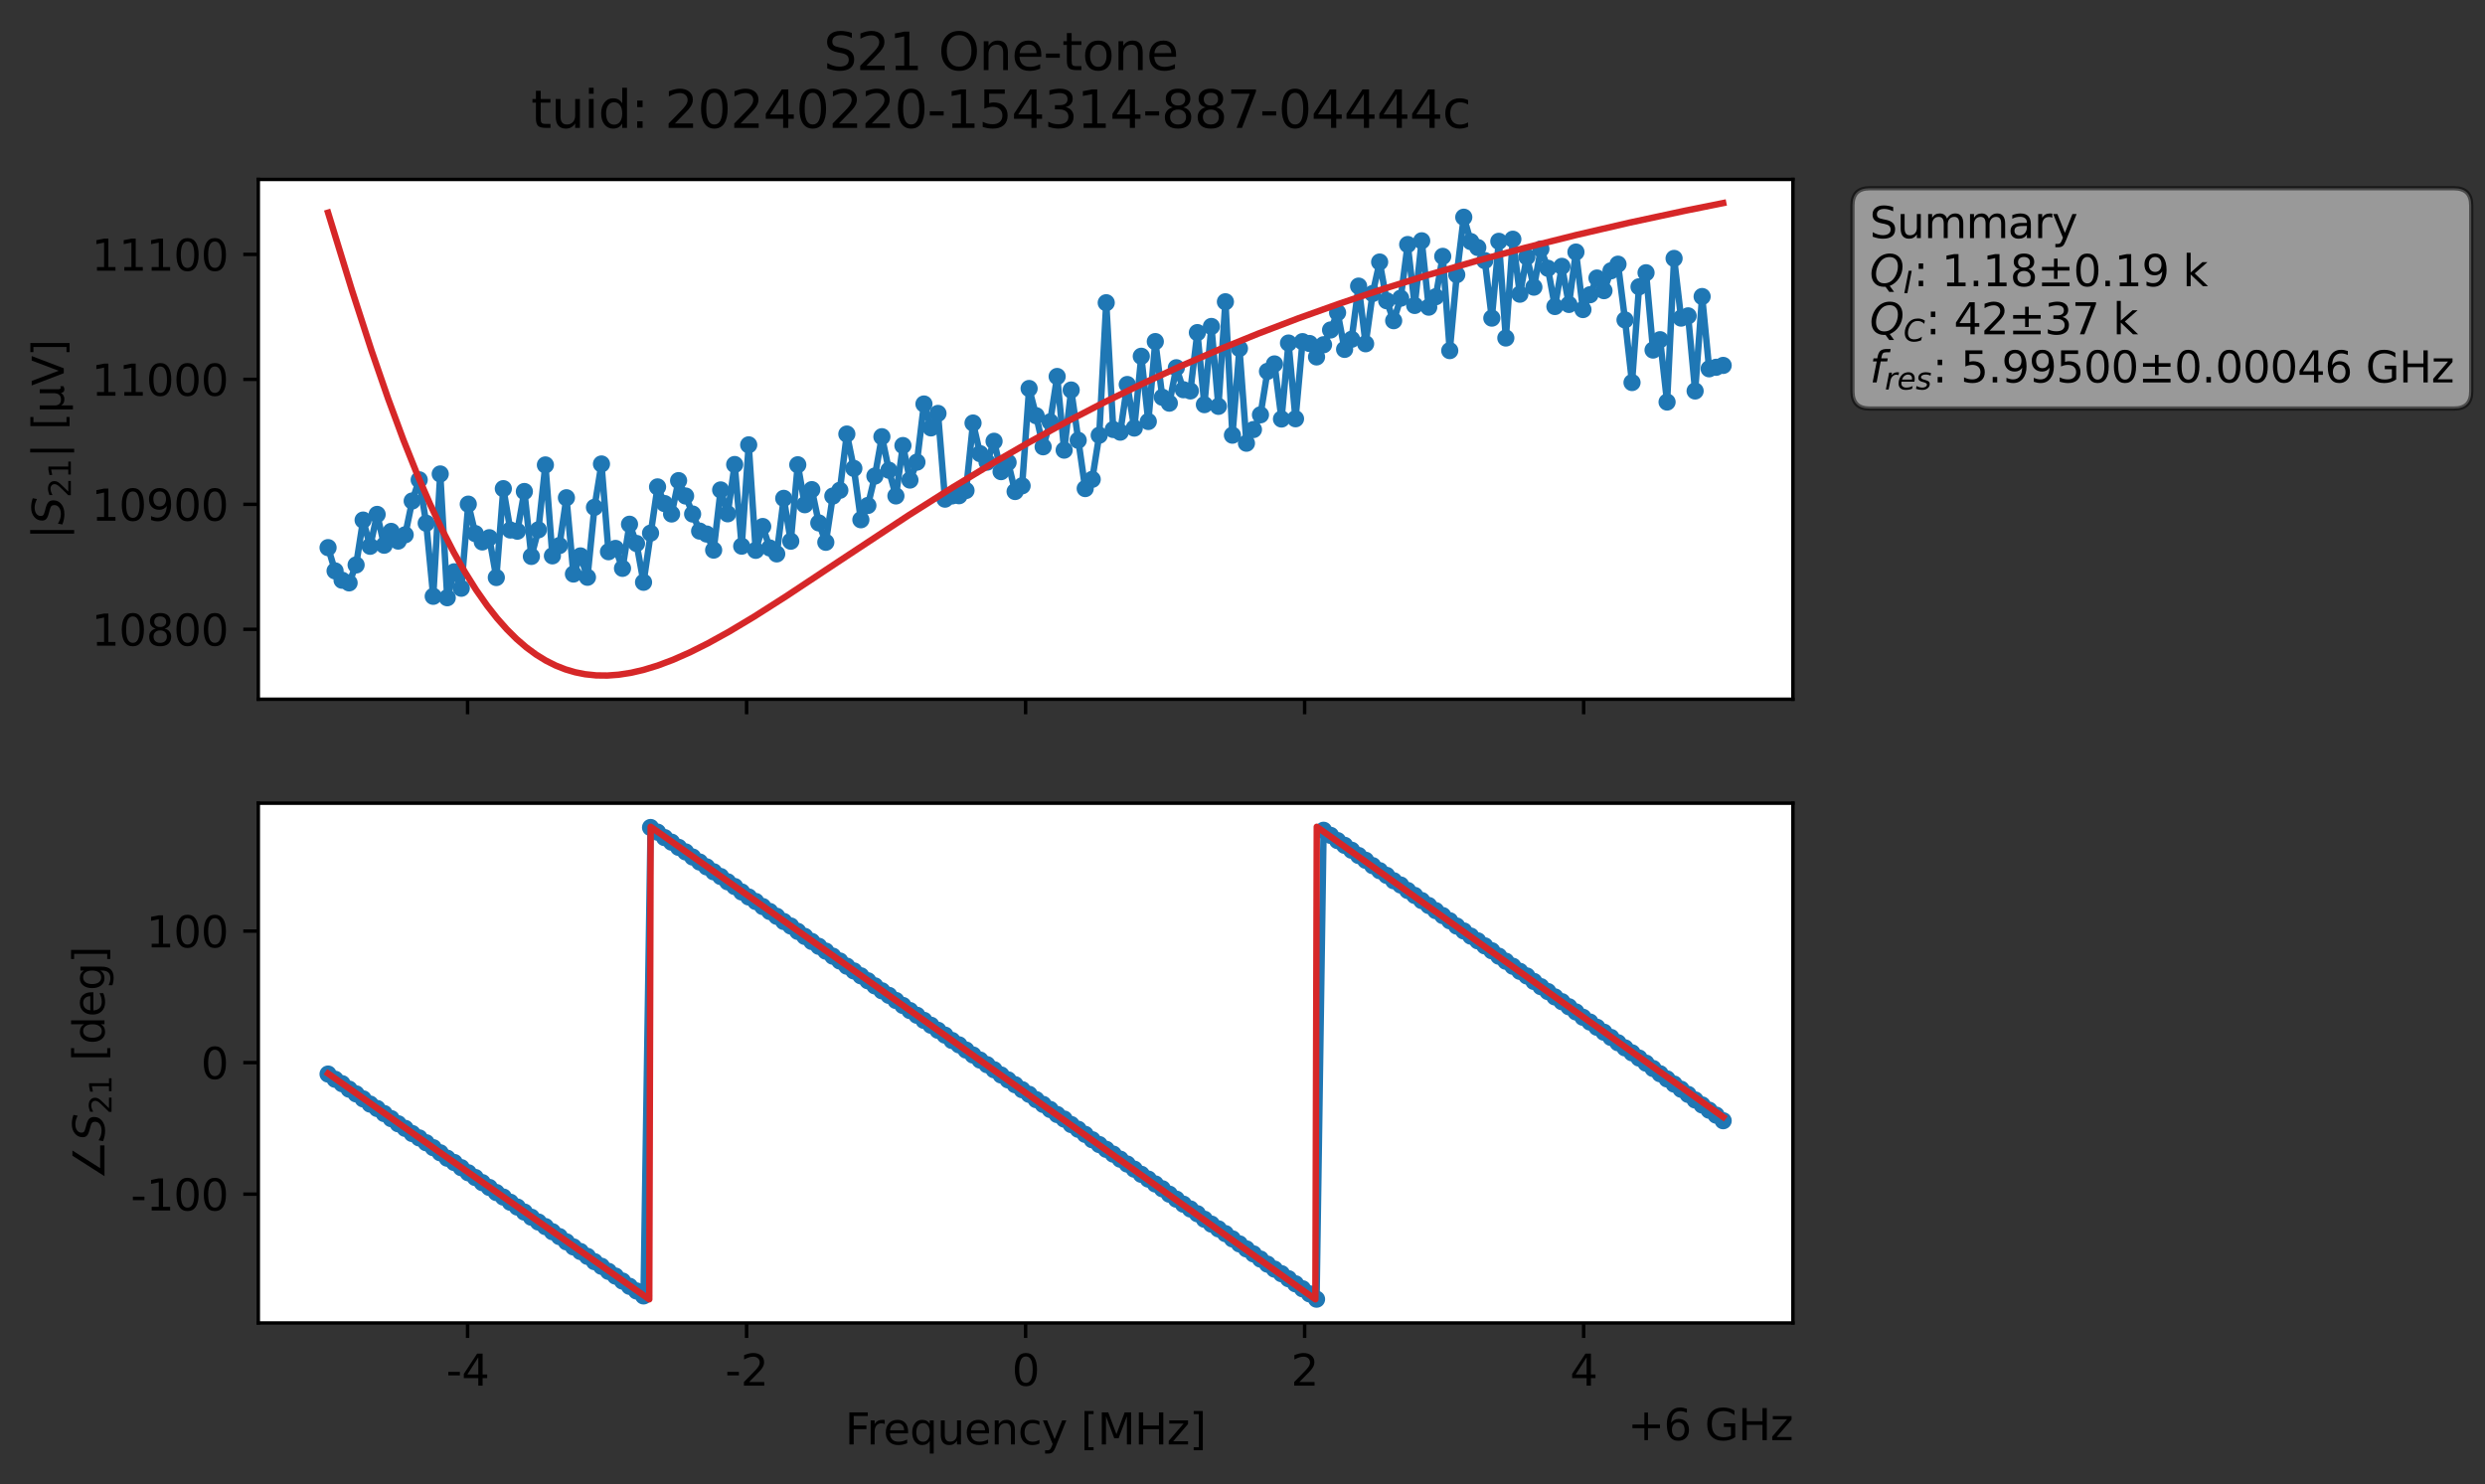 <?xml version="1.0" encoding="utf-8" standalone="no"?>
<!DOCTYPE svg PUBLIC "-//W3C//DTD SVG 1.1//EN"
  "http://www.w3.org/Graphics/SVG/1.1/DTD/svg11.dtd">
<svg xmlns:xlink="http://www.w3.org/1999/xlink" width="578.288pt" height="345.428pt" viewBox="0 0 578.288 345.428" xmlns="http://www.w3.org/2000/svg" version="1.1">
 <rect x="0" y="0" width="578.288" height="345.428" fill="#333333" stroke="none"/>
 <defs>
  <style type="text/css">*{stroke-linejoin: round; stroke-linecap: butt}</style>
 </defs>
 <g id="figure_1">
  <g id="patch_1">
   <path d="M 0 345.428 
L 578.288 345.428 
L 578.288 -0 
L 0 -0 
L 0 345.428 
z
" style="fill: none; opacity: 0"/>
  </g>
  <g id="axes_1">
   <g id="patch_2">
    <path d="M 60.112 162.72 
L 417.233 162.72 
L 417.233 41.76 
L 60.112 41.76 
z
" style="fill: #ffffff"/>
   </g>
   <g id="matplotlib.axis_1">
    <g id="xtick_1">
     <g id="line2d_1">
      <defs>
       <path id="m0c6bbb7f65" d="M 0 0 
L 0 3.5 
" style="stroke: #000000; stroke-width: 0.8"/>
      </defs>
      <g>
       <use xlink:href="#m0c6bbb7f65" x="108.811" y="162.72" style="stroke: #000000; stroke-width: 0.8"/>
      </g>
     </g>
    </g>
    <g id="xtick_2">
     <g id="line2d_2">
      <g>
       <use xlink:href="#m0c6bbb7f65" x="173.742" y="162.72" style="stroke: #000000; stroke-width: 0.8"/>
      </g>
     </g>
    </g>
    <g id="xtick_3">
     <g id="line2d_3">
      <g>
       <use xlink:href="#m0c6bbb7f65" x="238.673" y="162.72" style="stroke: #000000; stroke-width: 0.8"/>
      </g>
     </g>
    </g>
    <g id="xtick_4">
     <g id="line2d_4">
      <g>
       <use xlink:href="#m0c6bbb7f65" x="303.603" y="162.72" style="stroke: #000000; stroke-width: 0.8"/>
      </g>
     </g>
    </g>
    <g id="xtick_5">
     <g id="line2d_5">
      <g>
       <use xlink:href="#m0c6bbb7f65" x="368.534" y="162.72" style="stroke: #000000; stroke-width: 0.8"/>
      </g>
     </g>
    </g>
   </g>
   <g id="matplotlib.axis_2">
    <g id="ytick_1">
     <g id="line2d_6">
      <defs>
       <path id="m244e2c13e7" d="M 0 0 
L -3.5 0 
" style="stroke: #000000; stroke-width: 0.8"/>
      </defs>
      <g>
       <use xlink:href="#m244e2c13e7" x="60.112" y="146.457" style="stroke: #000000; stroke-width: 0.8"/>
      </g>
     </g>
     <g id="text_1">
      <!-- 10800 -->
      <g transform="translate(21.3 150.256) scale(0.1 -0.1)">
       <defs>
        <path id="DejaVuSans-31" d="M 794 531 
L 1825 531 
L 1825 4091 
L 703 3866 
L 703 4441 
L 1819 4666 
L 2450 4666 
L 2450 531 
L 3481 531 
L 3481 0 
L 794 0 
L 794 531 
z
" transform="scale(0.016)"/>
        <path id="DejaVuSans-30" d="M 2034 4250 
Q 1547 4250 1301 3770 
Q 1056 3291 1056 2328 
Q 1056 1369 1301 889 
Q 1547 409 2034 409 
Q 2525 409 2770 889 
Q 3016 1369 3016 2328 
Q 3016 3291 2770 3770 
Q 2525 4250 2034 4250 
z
M 2034 4750 
Q 2819 4750 3233 4129 
Q 3647 3509 3647 2328 
Q 3647 1150 3233 529 
Q 2819 -91 2034 -91 
Q 1250 -91 836 529 
Q 422 1150 422 2328 
Q 422 3509 836 4129 
Q 1250 4750 2034 4750 
z
" transform="scale(0.016)"/>
        <path id="DejaVuSans-38" d="M 2034 2216 
Q 1584 2216 1326 1975 
Q 1069 1734 1069 1313 
Q 1069 891 1326 650 
Q 1584 409 2034 409 
Q 2484 409 2743 651 
Q 3003 894 3003 1313 
Q 3003 1734 2745 1975 
Q 2488 2216 2034 2216 
z
M 1403 2484 
Q 997 2584 770 2862 
Q 544 3141 544 3541 
Q 544 4100 942 4425 
Q 1341 4750 2034 4750 
Q 2731 4750 3128 4425 
Q 3525 4100 3525 3541 
Q 3525 3141 3298 2862 
Q 3072 2584 2669 2484 
Q 3125 2378 3379 2068 
Q 3634 1759 3634 1313 
Q 3634 634 3220 271 
Q 2806 -91 2034 -91 
Q 1263 -91 848 271 
Q 434 634 434 1313 
Q 434 1759 690 2068 
Q 947 2378 1403 2484 
z
M 1172 3481 
Q 1172 3119 1398 2916 
Q 1625 2713 2034 2713 
Q 2441 2713 2670 2916 
Q 2900 3119 2900 3481 
Q 2900 3844 2670 4047 
Q 2441 4250 2034 4250 
Q 1625 4250 1398 4047 
Q 1172 3844 1172 3481 
z
" transform="scale(0.016)"/>
       </defs>
       <use xlink:href="#DejaVuSans-31"/>
       <use xlink:href="#DejaVuSans-30" x="63.623"/>
       <use xlink:href="#DejaVuSans-38" x="127.246"/>
       <use xlink:href="#DejaVuSans-30" x="190.869"/>
       <use xlink:href="#DejaVuSans-30" x="254.492"/>
      </g>
     </g>
    </g>
    <g id="ytick_2">
     <g id="line2d_7">
      <g>
       <use xlink:href="#m244e2c13e7" x="60.112" y="117.372" style="stroke: #000000; stroke-width: 0.8"/>
      </g>
     </g>
     <g id="text_2">
      <!-- 10900 -->
      <g transform="translate(21.3 121.171) scale(0.1 -0.1)">
       <defs>
        <path id="DejaVuSans-39" d="M 703 97 
L 703 672 
Q 941 559 1184 500 
Q 1428 441 1663 441 
Q 2288 441 2617 861 
Q 2947 1281 2994 2138 
Q 2813 1869 2534 1725 
Q 2256 1581 1919 1581 
Q 1219 1581 811 2004 
Q 403 2428 403 3163 
Q 403 3881 828 4315 
Q 1253 4750 1959 4750 
Q 2769 4750 3195 4129 
Q 3622 3509 3622 2328 
Q 3622 1225 3098 567 
Q 2575 -91 1691 -91 
Q 1453 -91 1209 -44 
Q 966 3 703 97 
z
M 1959 2075 
Q 2384 2075 2632 2365 
Q 2881 2656 2881 3163 
Q 2881 3666 2632 3958 
Q 2384 4250 1959 4250 
Q 1534 4250 1286 3958 
Q 1038 3666 1038 3163 
Q 1038 2656 1286 2365 
Q 1534 2075 1959 2075 
z
" transform="scale(0.016)"/>
       </defs>
       <use xlink:href="#DejaVuSans-31"/>
       <use xlink:href="#DejaVuSans-30" x="63.623"/>
       <use xlink:href="#DejaVuSans-39" x="127.246"/>
       <use xlink:href="#DejaVuSans-30" x="190.869"/>
       <use xlink:href="#DejaVuSans-30" x="254.492"/>
      </g>
     </g>
    </g>
    <g id="ytick_3">
     <g id="line2d_8">
      <g>
       <use xlink:href="#m244e2c13e7" x="60.112" y="88.287" style="stroke: #000000; stroke-width: 0.8"/>
      </g>
     </g>
     <g id="text_3">
      <!-- 11000 -->
      <g transform="translate(21.3 92.087) scale(0.1 -0.1)">
       <use xlink:href="#DejaVuSans-31"/>
       <use xlink:href="#DejaVuSans-31" x="63.623"/>
       <use xlink:href="#DejaVuSans-30" x="127.246"/>
       <use xlink:href="#DejaVuSans-30" x="190.869"/>
       <use xlink:href="#DejaVuSans-30" x="254.492"/>
      </g>
     </g>
    </g>
    <g id="ytick_4">
     <g id="line2d_9">
      <g>
       <use xlink:href="#m244e2c13e7" x="60.112" y="59.203" style="stroke: #000000; stroke-width: 0.8"/>
      </g>
     </g>
     <g id="text_4">
      <!-- 11100 -->
      <g transform="translate(21.3 63.002) scale(0.1 -0.1)">
       <use xlink:href="#DejaVuSans-31"/>
       <use xlink:href="#DejaVuSans-31" x="63.623"/>
       <use xlink:href="#DejaVuSans-31" x="127.246"/>
       <use xlink:href="#DejaVuSans-30" x="190.869"/>
       <use xlink:href="#DejaVuSans-30" x="254.492"/>
      </g>
     </g>
    </g>
    <g id="text_5">
     <!-- $|S_{21}|$ [μV] -->
     <g transform="translate(14.9 125.49) rotate(-90) scale(0.1 -0.1)">
      <defs>
       <path id="DejaVuSans-7c" d="M 1344 4891 
L 1344 -1509 
L 813 -1509 
L 813 4891 
L 1344 4891 
z
" transform="scale(0.016)"/>
       <path id="DejaVuSans-Oblique-53" d="M 3859 4513 
L 3738 3897 
Q 3422 4066 3111 4152 
Q 2800 4238 2509 4238 
Q 1944 4238 1609 3991 
Q 1275 3744 1275 3334 
Q 1275 3109 1398 2989 
Q 1522 2869 2034 2731 
L 2413 2638 
Q 3053 2472 3303 2217 
Q 3553 1963 3553 1503 
Q 3553 797 2998 353 
Q 2444 -91 1538 -91 
Q 1166 -91 791 -17 
Q 416 56 38 206 
L 166 856 
Q 513 641 861 531 
Q 1209 422 1556 422 
Q 2147 422 2503 684 
Q 2859 947 2859 1369 
Q 2859 1650 2717 1795 
Q 2575 1941 2106 2059 
L 1728 2156 
Q 1081 2325 845 2545 
Q 609 2766 609 3163 
Q 609 3859 1145 4304 
Q 1681 4750 2541 4750 
Q 2875 4750 3203 4690 
Q 3531 4631 3859 4513 
z
" transform="scale(0.016)"/>
       <path id="DejaVuSans-32" d="M 1228 531 
L 3431 531 
L 3431 0 
L 469 0 
L 469 531 
Q 828 903 1448 1529 
Q 2069 2156 2228 2338 
Q 2531 2678 2651 2914 
Q 2772 3150 2772 3378 
Q 2772 3750 2511 3984 
Q 2250 4219 1831 4219 
Q 1534 4219 1204 4116 
Q 875 4013 500 3803 
L 500 4441 
Q 881 4594 1212 4672 
Q 1544 4750 1819 4750 
Q 2544 4750 2975 4387 
Q 3406 4025 3406 3419 
Q 3406 3131 3298 2873 
Q 3191 2616 2906 2266 
Q 2828 2175 2409 1742 
Q 1991 1309 1228 531 
z
" transform="scale(0.016)"/>
       <path id="DejaVuSans-20" transform="scale(0.016)"/>
       <path id="DejaVuSans-5b" d="M 550 4863 
L 1875 4863 
L 1875 4416 
L 1125 4416 
L 1125 -397 
L 1875 -397 
L 1875 -844 
L 550 -844 
L 550 4863 
z
" transform="scale(0.016)"/>
       <path id="DejaVuSans-3bc" d="M 544 -1331 
L 544 3500 
L 1119 3500 
L 1119 1325 
Q 1119 872 1334 640 
Q 1550 409 1972 409 
Q 2434 409 2667 671 
Q 2900 934 2900 1459 
L 2900 3500 
L 3475 3500 
L 3475 806 
Q 3475 619 3529 530 
Q 3584 441 3700 441 
Q 3728 441 3778 458 
Q 3828 475 3916 513 
L 3916 50 
Q 3788 -22 3673 -56 
Q 3559 -91 3450 -91 
Q 3234 -91 3106 31 
Q 2978 153 2931 403 
Q 2775 156 2548 32 
Q 2322 -91 2016 -91 
Q 1697 -91 1473 31 
Q 1250 153 1119 397 
L 1119 -1331 
L 544 -1331 
z
" transform="scale(0.016)"/>
       <path id="DejaVuSans-56" d="M 1831 0 
L 50 4666 
L 709 4666 
L 2188 738 
L 3669 4666 
L 4325 4666 
L 2547 0 
L 1831 0 
z
" transform="scale(0.016)"/>
       <path id="DejaVuSans-5d" d="M 1947 4863 
L 1947 -844 
L 622 -844 
L 622 -397 
L 1369 -397 
L 1369 4416 
L 622 4416 
L 622 4863 
L 1947 4863 
z
" transform="scale(0.016)"/>
      </defs>
      <use xlink:href="#DejaVuSans-7c" transform="translate(0 0.578)"/>
      <use xlink:href="#DejaVuSans-Oblique-53" transform="translate(33.691 0.578)"/>
      <use xlink:href="#DejaVuSans-32" transform="translate(97.168 -15.828) scale(0.7)"/>
      <use xlink:href="#DejaVuSans-31" transform="translate(141.704 -15.828) scale(0.7)"/>
      <use xlink:href="#DejaVuSans-7c" transform="translate(188.975 0.578)"/>
      <use xlink:href="#DejaVuSans-20" transform="translate(222.666 0.578)"/>
      <use xlink:href="#DejaVuSans-5b" transform="translate(254.453 0.578)"/>
      <use xlink:href="#DejaVuSans-3bc" transform="translate(293.467 0.578)"/>
      <use xlink:href="#DejaVuSans-56" transform="translate(357.09 0.578)"/>
      <use xlink:href="#DejaVuSans-5d" transform="translate(425.498 0.578)"/>
     </g>
    </g>
   </g>
   <g id="line2d_10">
    <path d="M 76.345 127.444 
L 77.977 132.861 
L 79.608 135.032 
L 81.24 135.646 
L 82.871 131.475 
L 84.502 121.032 
L 86.134 127.133 
L 87.765 119.712 
L 89.397 126.884 
L 91.028 123.665 
L 92.66 125.921 
L 94.291 124.454 
L 95.922 116.589 
L 97.554 111.662 
L 99.185 121.764 
L 100.817 138.772 
L 102.448 110.302 
L 104.08 139.106 
L 105.711 133.07 
L 107.342 136.896 
L 108.974 117.325 
L 110.605 124.182 
L 112.237 126.123 
L 113.868 125.132 
L 115.5 134.404 
L 117.131 113.721 
L 118.762 123.346 
L 120.394 123.618 
L 122.025 114.383 
L 123.657 129.491 
L 125.288 123.3 
L 126.92 108.202 
L 128.551 129.358 
L 130.182 126.963 
L 131.814 115.838 
L 133.445 133.59 
L 135.077 129.372 
L 136.708 134.343 
L 138.34 118.066 
L 139.971 107.977 
L 141.602 128.398 
L 143.234 127.626 
L 144.865 132.265 
L 146.497 122 
L 148.128 126.48 
L 149.76 135.506 
L 153.022 113.309 
L 154.654 117.189 
L 156.285 119.615 
L 157.917 111.849 
L 159.548 115.431 
L 162.811 123.594 
L 164.442 124.28 
L 166.074 128.019 
L 167.705 114.015 
L 169.337 119.574 
L 170.968 108.102 
L 172.6 127.103 
L 174.231 103.526 
L 175.862 128.073 
L 177.494 122.528 
L 179.125 127.521 
L 180.757 128.903 
L 182.388 115.977 
L 184.02 125.947 
L 185.651 108.162 
L 187.282 117.46 
L 188.914 113.945 
L 190.545 121.694 
L 192.177 126.202 
L 193.808 115.445 
L 195.44 114.101 
L 197.071 101.01 
L 198.702 109.005 
L 200.334 120.958 
L 201.965 117.635 
L 203.597 110.786 
L 205.228 101.63 
L 206.86 109.428 
L 208.491 115.415 
L 210.122 103.685 
L 211.754 111.721 
L 213.385 107.546 
L 215.017 94.018 
L 216.648 99.581 
L 218.28 96.211 
L 219.911 116.162 
L 221.542 115.413 
L 223.174 115.363 
L 224.805 114.149 
L 226.437 98.446 
L 228.068 105.573 
L 229.7 107.551 
L 231.331 102.694 
L 232.962 109.761 
L 234.594 107.611 
L 236.225 114.387 
L 237.857 113.055 
L 239.488 90.41 
L 241.12 96.746 
L 242.751 103.977 
L 244.383 98.174 
L 246.014 87.614 
L 247.645 104.758 
L 249.277 90.762 
L 252.54 113.701 
L 254.171 111.554 
L 255.803 101.289 
L 257.434 70.454 
L 259.065 99.953 
L 260.697 100.573 
L 262.328 89.482 
L 263.96 99.622 
L 265.591 82.909 
L 267.223 98.091 
L 268.854 79.491 
L 270.485 92.45 
L 272.117 93.827 
L 273.748 85.583 
L 275.38 90.694 
L 277.011 90.975 
L 278.643 77.4 
L 280.274 94.17 
L 281.905 75.973 
L 283.537 94.566 
L 285.168 70.228 
L 286.8 101.275 
L 288.431 81.098 
L 290.063 103.147 
L 291.694 99.965 
L 293.325 96.536 
L 294.957 86.423 
L 296.588 84.692 
L 298.22 97.513 
L 299.851 79.832 
L 301.483 97.454 
L 303.114 79.504 
L 304.745 79.94 
L 306.377 83.064 
L 308.008 80.229 
L 309.64 76.794 
L 311.271 72.753 
L 312.903 81.309 
L 314.534 78.956 
L 316.165 66.583 
L 317.797 80.002 
L 319.428 68.313 
L 321.06 60.978 
L 322.691 69.987 
L 324.323 74.632 
L 325.954 69.394 
L 327.585 56.905 
L 329.217 71.084 
L 330.848 56.04 
L 332.48 71.483 
L 334.111 69.056 
L 335.743 59.657 
L 337.374 81.595 
L 339.005 63.925 
L 340.637 50.55 
L 342.268 56.222 
L 343.9 57.603 
L 345.531 60.646 
L 347.163 74.033 
L 348.794 56.159 
L 350.425 78.659 
L 352.057 55.672 
L 353.688 68.465 
L 355.32 59.782 
L 356.951 66.828 
L 358.583 57.945 
L 360.214 62.436 
L 361.845 71.332 
L 363.477 61.984 
L 365.108 70.85 
L 366.74 58.657 
L 368.371 72.043 
L 370.003 68.596 
L 371.634 64.704 
L 373.265 67.645 
L 374.897 63.02 
L 376.528 61.481 
L 378.16 74.455 
L 379.791 89.024 
L 381.423 66.745 
L 383.054 63.474 
L 384.685 81.464 
L 386.317 79.054 
L 387.948 93.564 
L 389.58 60.141 
L 391.211 74.03 
L 392.843 73.506 
L 394.474 90.991 
L 396.105 69.007 
L 397.737 85.827 
L 401 85.038 
L 401 85.038 
" clip-path="url(#p8cf6147c57)" style="fill: none; stroke: #1f77b4; stroke-width: 1.5; stroke-linecap: square"/>
    <defs>
     <path id="mc040b06c69" d="M 0 1.5 
C 0.398 1.5 0.779 1.342 1.061 1.061 
C 1.342 0.779 1.5 0.398 1.5 0 
C 1.5 -0.398 1.342 -0.779 1.061 -1.061 
C 0.779 -1.342 0.398 -1.5 0 -1.5 
C -0.398 -1.5 -0.779 -1.342 -1.061 -1.061 
C -1.342 -0.779 -1.5 -0.398 -1.5 0 
C -1.5 0.398 -1.342 0.779 -1.061 1.061 
C -0.779 1.342 -0.398 1.5 0 1.5 
z
" style="stroke: #1f77b4"/>
    </defs>
    <g clip-path="url(#p8cf6147c57)">
     <use xlink:href="#mc040b06c69" x="76.345" y="127.444" style="fill: #1f77b4; stroke: #1f77b4"/>
     <use xlink:href="#mc040b06c69" x="77.977" y="132.861" style="fill: #1f77b4; stroke: #1f77b4"/>
     <use xlink:href="#mc040b06c69" x="79.608" y="135.032" style="fill: #1f77b4; stroke: #1f77b4"/>
     <use xlink:href="#mc040b06c69" x="81.24" y="135.646" style="fill: #1f77b4; stroke: #1f77b4"/>
     <use xlink:href="#mc040b06c69" x="82.871" y="131.475" style="fill: #1f77b4; stroke: #1f77b4"/>
     <use xlink:href="#mc040b06c69" x="84.502" y="121.032" style="fill: #1f77b4; stroke: #1f77b4"/>
     <use xlink:href="#mc040b06c69" x="86.134" y="127.133" style="fill: #1f77b4; stroke: #1f77b4"/>
     <use xlink:href="#mc040b06c69" x="87.765" y="119.712" style="fill: #1f77b4; stroke: #1f77b4"/>
     <use xlink:href="#mc040b06c69" x="89.397" y="126.884" style="fill: #1f77b4; stroke: #1f77b4"/>
     <use xlink:href="#mc040b06c69" x="91.028" y="123.665" style="fill: #1f77b4; stroke: #1f77b4"/>
     <use xlink:href="#mc040b06c69" x="92.66" y="125.921" style="fill: #1f77b4; stroke: #1f77b4"/>
     <use xlink:href="#mc040b06c69" x="94.291" y="124.454" style="fill: #1f77b4; stroke: #1f77b4"/>
     <use xlink:href="#mc040b06c69" x="95.922" y="116.589" style="fill: #1f77b4; stroke: #1f77b4"/>
     <use xlink:href="#mc040b06c69" x="97.554" y="111.662" style="fill: #1f77b4; stroke: #1f77b4"/>
     <use xlink:href="#mc040b06c69" x="99.185" y="121.764" style="fill: #1f77b4; stroke: #1f77b4"/>
     <use xlink:href="#mc040b06c69" x="100.817" y="138.772" style="fill: #1f77b4; stroke: #1f77b4"/>
     <use xlink:href="#mc040b06c69" x="102.448" y="110.302" style="fill: #1f77b4; stroke: #1f77b4"/>
     <use xlink:href="#mc040b06c69" x="104.08" y="139.106" style="fill: #1f77b4; stroke: #1f77b4"/>
     <use xlink:href="#mc040b06c69" x="105.711" y="133.07" style="fill: #1f77b4; stroke: #1f77b4"/>
     <use xlink:href="#mc040b06c69" x="107.342" y="136.896" style="fill: #1f77b4; stroke: #1f77b4"/>
     <use xlink:href="#mc040b06c69" x="108.974" y="117.325" style="fill: #1f77b4; stroke: #1f77b4"/>
     <use xlink:href="#mc040b06c69" x="110.605" y="124.182" style="fill: #1f77b4; stroke: #1f77b4"/>
     <use xlink:href="#mc040b06c69" x="112.237" y="126.123" style="fill: #1f77b4; stroke: #1f77b4"/>
     <use xlink:href="#mc040b06c69" x="113.868" y="125.132" style="fill: #1f77b4; stroke: #1f77b4"/>
     <use xlink:href="#mc040b06c69" x="115.5" y="134.404" style="fill: #1f77b4; stroke: #1f77b4"/>
     <use xlink:href="#mc040b06c69" x="117.131" y="113.721" style="fill: #1f77b4; stroke: #1f77b4"/>
     <use xlink:href="#mc040b06c69" x="118.762" y="123.346" style="fill: #1f77b4; stroke: #1f77b4"/>
     <use xlink:href="#mc040b06c69" x="120.394" y="123.618" style="fill: #1f77b4; stroke: #1f77b4"/>
     <use xlink:href="#mc040b06c69" x="122.025" y="114.383" style="fill: #1f77b4; stroke: #1f77b4"/>
     <use xlink:href="#mc040b06c69" x="123.657" y="129.491" style="fill: #1f77b4; stroke: #1f77b4"/>
     <use xlink:href="#mc040b06c69" x="125.288" y="123.3" style="fill: #1f77b4; stroke: #1f77b4"/>
     <use xlink:href="#mc040b06c69" x="126.92" y="108.202" style="fill: #1f77b4; stroke: #1f77b4"/>
     <use xlink:href="#mc040b06c69" x="128.551" y="129.358" style="fill: #1f77b4; stroke: #1f77b4"/>
     <use xlink:href="#mc040b06c69" x="130.182" y="126.963" style="fill: #1f77b4; stroke: #1f77b4"/>
     <use xlink:href="#mc040b06c69" x="131.814" y="115.838" style="fill: #1f77b4; stroke: #1f77b4"/>
     <use xlink:href="#mc040b06c69" x="133.445" y="133.59" style="fill: #1f77b4; stroke: #1f77b4"/>
     <use xlink:href="#mc040b06c69" x="135.077" y="129.372" style="fill: #1f77b4; stroke: #1f77b4"/>
     <use xlink:href="#mc040b06c69" x="136.708" y="134.343" style="fill: #1f77b4; stroke: #1f77b4"/>
     <use xlink:href="#mc040b06c69" x="138.34" y="118.066" style="fill: #1f77b4; stroke: #1f77b4"/>
     <use xlink:href="#mc040b06c69" x="139.971" y="107.977" style="fill: #1f77b4; stroke: #1f77b4"/>
     <use xlink:href="#mc040b06c69" x="141.602" y="128.398" style="fill: #1f77b4; stroke: #1f77b4"/>
     <use xlink:href="#mc040b06c69" x="143.234" y="127.626" style="fill: #1f77b4; stroke: #1f77b4"/>
     <use xlink:href="#mc040b06c69" x="144.865" y="132.265" style="fill: #1f77b4; stroke: #1f77b4"/>
     <use xlink:href="#mc040b06c69" x="146.497" y="122" style="fill: #1f77b4; stroke: #1f77b4"/>
     <use xlink:href="#mc040b06c69" x="148.128" y="126.48" style="fill: #1f77b4; stroke: #1f77b4"/>
     <use xlink:href="#mc040b06c69" x="149.76" y="135.506" style="fill: #1f77b4; stroke: #1f77b4"/>
     <use xlink:href="#mc040b06c69" x="151.391" y="124.071" style="fill: #1f77b4; stroke: #1f77b4"/>
     <use xlink:href="#mc040b06c69" x="153.022" y="113.309" style="fill: #1f77b4; stroke: #1f77b4"/>
     <use xlink:href="#mc040b06c69" x="154.654" y="117.189" style="fill: #1f77b4; stroke: #1f77b4"/>
     <use xlink:href="#mc040b06c69" x="156.285" y="119.615" style="fill: #1f77b4; stroke: #1f77b4"/>
     <use xlink:href="#mc040b06c69" x="157.917" y="111.849" style="fill: #1f77b4; stroke: #1f77b4"/>
     <use xlink:href="#mc040b06c69" x="159.548" y="115.431" style="fill: #1f77b4; stroke: #1f77b4"/>
     <use xlink:href="#mc040b06c69" x="161.18" y="119.624" style="fill: #1f77b4; stroke: #1f77b4"/>
     <use xlink:href="#mc040b06c69" x="162.811" y="123.594" style="fill: #1f77b4; stroke: #1f77b4"/>
     <use xlink:href="#mc040b06c69" x="164.442" y="124.28" style="fill: #1f77b4; stroke: #1f77b4"/>
     <use xlink:href="#mc040b06c69" x="166.074" y="128.019" style="fill: #1f77b4; stroke: #1f77b4"/>
     <use xlink:href="#mc040b06c69" x="167.705" y="114.015" style="fill: #1f77b4; stroke: #1f77b4"/>
     <use xlink:href="#mc040b06c69" x="169.337" y="119.574" style="fill: #1f77b4; stroke: #1f77b4"/>
     <use xlink:href="#mc040b06c69" x="170.968" y="108.102" style="fill: #1f77b4; stroke: #1f77b4"/>
     <use xlink:href="#mc040b06c69" x="172.6" y="127.103" style="fill: #1f77b4; stroke: #1f77b4"/>
     <use xlink:href="#mc040b06c69" x="174.231" y="103.526" style="fill: #1f77b4; stroke: #1f77b4"/>
     <use xlink:href="#mc040b06c69" x="175.862" y="128.073" style="fill: #1f77b4; stroke: #1f77b4"/>
     <use xlink:href="#mc040b06c69" x="177.494" y="122.528" style="fill: #1f77b4; stroke: #1f77b4"/>
     <use xlink:href="#mc040b06c69" x="179.125" y="127.521" style="fill: #1f77b4; stroke: #1f77b4"/>
     <use xlink:href="#mc040b06c69" x="180.757" y="128.903" style="fill: #1f77b4; stroke: #1f77b4"/>
     <use xlink:href="#mc040b06c69" x="182.388" y="115.977" style="fill: #1f77b4; stroke: #1f77b4"/>
     <use xlink:href="#mc040b06c69" x="184.02" y="125.947" style="fill: #1f77b4; stroke: #1f77b4"/>
     <use xlink:href="#mc040b06c69" x="185.651" y="108.162" style="fill: #1f77b4; stroke: #1f77b4"/>
     <use xlink:href="#mc040b06c69" x="187.282" y="117.46" style="fill: #1f77b4; stroke: #1f77b4"/>
     <use xlink:href="#mc040b06c69" x="188.914" y="113.945" style="fill: #1f77b4; stroke: #1f77b4"/>
     <use xlink:href="#mc040b06c69" x="190.545" y="121.694" style="fill: #1f77b4; stroke: #1f77b4"/>
     <use xlink:href="#mc040b06c69" x="192.177" y="126.202" style="fill: #1f77b4; stroke: #1f77b4"/>
     <use xlink:href="#mc040b06c69" x="193.808" y="115.445" style="fill: #1f77b4; stroke: #1f77b4"/>
     <use xlink:href="#mc040b06c69" x="195.44" y="114.101" style="fill: #1f77b4; stroke: #1f77b4"/>
     <use xlink:href="#mc040b06c69" x="197.071" y="101.01" style="fill: #1f77b4; stroke: #1f77b4"/>
     <use xlink:href="#mc040b06c69" x="198.702" y="109.005" style="fill: #1f77b4; stroke: #1f77b4"/>
     <use xlink:href="#mc040b06c69" x="200.334" y="120.958" style="fill: #1f77b4; stroke: #1f77b4"/>
     <use xlink:href="#mc040b06c69" x="201.965" y="117.635" style="fill: #1f77b4; stroke: #1f77b4"/>
     <use xlink:href="#mc040b06c69" x="203.597" y="110.786" style="fill: #1f77b4; stroke: #1f77b4"/>
     <use xlink:href="#mc040b06c69" x="205.228" y="101.63" style="fill: #1f77b4; stroke: #1f77b4"/>
     <use xlink:href="#mc040b06c69" x="206.86" y="109.428" style="fill: #1f77b4; stroke: #1f77b4"/>
     <use xlink:href="#mc040b06c69" x="208.491" y="115.415" style="fill: #1f77b4; stroke: #1f77b4"/>
     <use xlink:href="#mc040b06c69" x="210.122" y="103.685" style="fill: #1f77b4; stroke: #1f77b4"/>
     <use xlink:href="#mc040b06c69" x="211.754" y="111.721" style="fill: #1f77b4; stroke: #1f77b4"/>
     <use xlink:href="#mc040b06c69" x="213.385" y="107.546" style="fill: #1f77b4; stroke: #1f77b4"/>
     <use xlink:href="#mc040b06c69" x="215.017" y="94.018" style="fill: #1f77b4; stroke: #1f77b4"/>
     <use xlink:href="#mc040b06c69" x="216.648" y="99.581" style="fill: #1f77b4; stroke: #1f77b4"/>
     <use xlink:href="#mc040b06c69" x="218.28" y="96.211" style="fill: #1f77b4; stroke: #1f77b4"/>
     <use xlink:href="#mc040b06c69" x="219.911" y="116.162" style="fill: #1f77b4; stroke: #1f77b4"/>
     <use xlink:href="#mc040b06c69" x="221.542" y="115.413" style="fill: #1f77b4; stroke: #1f77b4"/>
     <use xlink:href="#mc040b06c69" x="223.174" y="115.363" style="fill: #1f77b4; stroke: #1f77b4"/>
     <use xlink:href="#mc040b06c69" x="224.805" y="114.149" style="fill: #1f77b4; stroke: #1f77b4"/>
     <use xlink:href="#mc040b06c69" x="226.437" y="98.446" style="fill: #1f77b4; stroke: #1f77b4"/>
     <use xlink:href="#mc040b06c69" x="228.068" y="105.573" style="fill: #1f77b4; stroke: #1f77b4"/>
     <use xlink:href="#mc040b06c69" x="229.7" y="107.551" style="fill: #1f77b4; stroke: #1f77b4"/>
     <use xlink:href="#mc040b06c69" x="231.331" y="102.694" style="fill: #1f77b4; stroke: #1f77b4"/>
     <use xlink:href="#mc040b06c69" x="232.962" y="109.761" style="fill: #1f77b4; stroke: #1f77b4"/>
     <use xlink:href="#mc040b06c69" x="234.594" y="107.611" style="fill: #1f77b4; stroke: #1f77b4"/>
     <use xlink:href="#mc040b06c69" x="236.225" y="114.387" style="fill: #1f77b4; stroke: #1f77b4"/>
     <use xlink:href="#mc040b06c69" x="237.857" y="113.055" style="fill: #1f77b4; stroke: #1f77b4"/>
     <use xlink:href="#mc040b06c69" x="239.488" y="90.41" style="fill: #1f77b4; stroke: #1f77b4"/>
     <use xlink:href="#mc040b06c69" x="241.12" y="96.746" style="fill: #1f77b4; stroke: #1f77b4"/>
     <use xlink:href="#mc040b06c69" x="242.751" y="103.977" style="fill: #1f77b4; stroke: #1f77b4"/>
     <use xlink:href="#mc040b06c69" x="244.383" y="98.174" style="fill: #1f77b4; stroke: #1f77b4"/>
     <use xlink:href="#mc040b06c69" x="246.014" y="87.614" style="fill: #1f77b4; stroke: #1f77b4"/>
     <use xlink:href="#mc040b06c69" x="247.645" y="104.758" style="fill: #1f77b4; stroke: #1f77b4"/>
     <use xlink:href="#mc040b06c69" x="249.277" y="90.762" style="fill: #1f77b4; stroke: #1f77b4"/>
     <use xlink:href="#mc040b06c69" x="250.908" y="102.464" style="fill: #1f77b4; stroke: #1f77b4"/>
     <use xlink:href="#mc040b06c69" x="252.54" y="113.701" style="fill: #1f77b4; stroke: #1f77b4"/>
     <use xlink:href="#mc040b06c69" x="254.171" y="111.554" style="fill: #1f77b4; stroke: #1f77b4"/>
     <use xlink:href="#mc040b06c69" x="255.803" y="101.289" style="fill: #1f77b4; stroke: #1f77b4"/>
     <use xlink:href="#mc040b06c69" x="257.434" y="70.454" style="fill: #1f77b4; stroke: #1f77b4"/>
     <use xlink:href="#mc040b06c69" x="259.065" y="99.953" style="fill: #1f77b4; stroke: #1f77b4"/>
     <use xlink:href="#mc040b06c69" x="260.697" y="100.573" style="fill: #1f77b4; stroke: #1f77b4"/>
     <use xlink:href="#mc040b06c69" x="262.328" y="89.482" style="fill: #1f77b4; stroke: #1f77b4"/>
     <use xlink:href="#mc040b06c69" x="263.96" y="99.622" style="fill: #1f77b4; stroke: #1f77b4"/>
     <use xlink:href="#mc040b06c69" x="265.591" y="82.909" style="fill: #1f77b4; stroke: #1f77b4"/>
     <use xlink:href="#mc040b06c69" x="267.223" y="98.091" style="fill: #1f77b4; stroke: #1f77b4"/>
     <use xlink:href="#mc040b06c69" x="268.854" y="79.491" style="fill: #1f77b4; stroke: #1f77b4"/>
     <use xlink:href="#mc040b06c69" x="270.485" y="92.45" style="fill: #1f77b4; stroke: #1f77b4"/>
     <use xlink:href="#mc040b06c69" x="272.117" y="93.827" style="fill: #1f77b4; stroke: #1f77b4"/>
     <use xlink:href="#mc040b06c69" x="273.748" y="85.583" style="fill: #1f77b4; stroke: #1f77b4"/>
     <use xlink:href="#mc040b06c69" x="275.38" y="90.694" style="fill: #1f77b4; stroke: #1f77b4"/>
     <use xlink:href="#mc040b06c69" x="277.011" y="90.975" style="fill: #1f77b4; stroke: #1f77b4"/>
     <use xlink:href="#mc040b06c69" x="278.643" y="77.4" style="fill: #1f77b4; stroke: #1f77b4"/>
     <use xlink:href="#mc040b06c69" x="280.274" y="94.17" style="fill: #1f77b4; stroke: #1f77b4"/>
     <use xlink:href="#mc040b06c69" x="281.905" y="75.973" style="fill: #1f77b4; stroke: #1f77b4"/>
     <use xlink:href="#mc040b06c69" x="283.537" y="94.566" style="fill: #1f77b4; stroke: #1f77b4"/>
     <use xlink:href="#mc040b06c69" x="285.168" y="70.228" style="fill: #1f77b4; stroke: #1f77b4"/>
     <use xlink:href="#mc040b06c69" x="286.8" y="101.275" style="fill: #1f77b4; stroke: #1f77b4"/>
     <use xlink:href="#mc040b06c69" x="288.431" y="81.098" style="fill: #1f77b4; stroke: #1f77b4"/>
     <use xlink:href="#mc040b06c69" x="290.063" y="103.147" style="fill: #1f77b4; stroke: #1f77b4"/>
     <use xlink:href="#mc040b06c69" x="291.694" y="99.965" style="fill: #1f77b4; stroke: #1f77b4"/>
     <use xlink:href="#mc040b06c69" x="293.325" y="96.536" style="fill: #1f77b4; stroke: #1f77b4"/>
     <use xlink:href="#mc040b06c69" x="294.957" y="86.423" style="fill: #1f77b4; stroke: #1f77b4"/>
     <use xlink:href="#mc040b06c69" x="296.588" y="84.692" style="fill: #1f77b4; stroke: #1f77b4"/>
     <use xlink:href="#mc040b06c69" x="298.22" y="97.513" style="fill: #1f77b4; stroke: #1f77b4"/>
     <use xlink:href="#mc040b06c69" x="299.851" y="79.832" style="fill: #1f77b4; stroke: #1f77b4"/>
     <use xlink:href="#mc040b06c69" x="301.483" y="97.454" style="fill: #1f77b4; stroke: #1f77b4"/>
     <use xlink:href="#mc040b06c69" x="303.114" y="79.504" style="fill: #1f77b4; stroke: #1f77b4"/>
     <use xlink:href="#mc040b06c69" x="304.745" y="79.94" style="fill: #1f77b4; stroke: #1f77b4"/>
     <use xlink:href="#mc040b06c69" x="306.377" y="83.064" style="fill: #1f77b4; stroke: #1f77b4"/>
     <use xlink:href="#mc040b06c69" x="308.008" y="80.229" style="fill: #1f77b4; stroke: #1f77b4"/>
     <use xlink:href="#mc040b06c69" x="309.64" y="76.794" style="fill: #1f77b4; stroke: #1f77b4"/>
     <use xlink:href="#mc040b06c69" x="311.271" y="72.753" style="fill: #1f77b4; stroke: #1f77b4"/>
     <use xlink:href="#mc040b06c69" x="312.903" y="81.309" style="fill: #1f77b4; stroke: #1f77b4"/>
     <use xlink:href="#mc040b06c69" x="314.534" y="78.956" style="fill: #1f77b4; stroke: #1f77b4"/>
     <use xlink:href="#mc040b06c69" x="316.165" y="66.583" style="fill: #1f77b4; stroke: #1f77b4"/>
     <use xlink:href="#mc040b06c69" x="317.797" y="80.002" style="fill: #1f77b4; stroke: #1f77b4"/>
     <use xlink:href="#mc040b06c69" x="319.428" y="68.313" style="fill: #1f77b4; stroke: #1f77b4"/>
     <use xlink:href="#mc040b06c69" x="321.06" y="60.978" style="fill: #1f77b4; stroke: #1f77b4"/>
     <use xlink:href="#mc040b06c69" x="322.691" y="69.987" style="fill: #1f77b4; stroke: #1f77b4"/>
     <use xlink:href="#mc040b06c69" x="324.323" y="74.632" style="fill: #1f77b4; stroke: #1f77b4"/>
     <use xlink:href="#mc040b06c69" x="325.954" y="69.394" style="fill: #1f77b4; stroke: #1f77b4"/>
     <use xlink:href="#mc040b06c69" x="327.585" y="56.905" style="fill: #1f77b4; stroke: #1f77b4"/>
     <use xlink:href="#mc040b06c69" x="329.217" y="71.084" style="fill: #1f77b4; stroke: #1f77b4"/>
     <use xlink:href="#mc040b06c69" x="330.848" y="56.04" style="fill: #1f77b4; stroke: #1f77b4"/>
     <use xlink:href="#mc040b06c69" x="332.48" y="71.483" style="fill: #1f77b4; stroke: #1f77b4"/>
     <use xlink:href="#mc040b06c69" x="334.111" y="69.056" style="fill: #1f77b4; stroke: #1f77b4"/>
     <use xlink:href="#mc040b06c69" x="335.743" y="59.657" style="fill: #1f77b4; stroke: #1f77b4"/>
     <use xlink:href="#mc040b06c69" x="337.374" y="81.595" style="fill: #1f77b4; stroke: #1f77b4"/>
     <use xlink:href="#mc040b06c69" x="339.005" y="63.925" style="fill: #1f77b4; stroke: #1f77b4"/>
     <use xlink:href="#mc040b06c69" x="340.637" y="50.55" style="fill: #1f77b4; stroke: #1f77b4"/>
     <use xlink:href="#mc040b06c69" x="342.268" y="56.222" style="fill: #1f77b4; stroke: #1f77b4"/>
     <use xlink:href="#mc040b06c69" x="343.9" y="57.603" style="fill: #1f77b4; stroke: #1f77b4"/>
     <use xlink:href="#mc040b06c69" x="345.531" y="60.646" style="fill: #1f77b4; stroke: #1f77b4"/>
     <use xlink:href="#mc040b06c69" x="347.163" y="74.033" style="fill: #1f77b4; stroke: #1f77b4"/>
     <use xlink:href="#mc040b06c69" x="348.794" y="56.159" style="fill: #1f77b4; stroke: #1f77b4"/>
     <use xlink:href="#mc040b06c69" x="350.425" y="78.659" style="fill: #1f77b4; stroke: #1f77b4"/>
     <use xlink:href="#mc040b06c69" x="352.057" y="55.672" style="fill: #1f77b4; stroke: #1f77b4"/>
     <use xlink:href="#mc040b06c69" x="353.688" y="68.465" style="fill: #1f77b4; stroke: #1f77b4"/>
     <use xlink:href="#mc040b06c69" x="355.32" y="59.782" style="fill: #1f77b4; stroke: #1f77b4"/>
     <use xlink:href="#mc040b06c69" x="356.951" y="66.828" style="fill: #1f77b4; stroke: #1f77b4"/>
     <use xlink:href="#mc040b06c69" x="358.583" y="57.945" style="fill: #1f77b4; stroke: #1f77b4"/>
     <use xlink:href="#mc040b06c69" x="360.214" y="62.436" style="fill: #1f77b4; stroke: #1f77b4"/>
     <use xlink:href="#mc040b06c69" x="361.845" y="71.332" style="fill: #1f77b4; stroke: #1f77b4"/>
     <use xlink:href="#mc040b06c69" x="363.477" y="61.984" style="fill: #1f77b4; stroke: #1f77b4"/>
     <use xlink:href="#mc040b06c69" x="365.108" y="70.85" style="fill: #1f77b4; stroke: #1f77b4"/>
     <use xlink:href="#mc040b06c69" x="366.74" y="58.657" style="fill: #1f77b4; stroke: #1f77b4"/>
     <use xlink:href="#mc040b06c69" x="368.371" y="72.043" style="fill: #1f77b4; stroke: #1f77b4"/>
     <use xlink:href="#mc040b06c69" x="370.003" y="68.596" style="fill: #1f77b4; stroke: #1f77b4"/>
     <use xlink:href="#mc040b06c69" x="371.634" y="64.704" style="fill: #1f77b4; stroke: #1f77b4"/>
     <use xlink:href="#mc040b06c69" x="373.265" y="67.645" style="fill: #1f77b4; stroke: #1f77b4"/>
     <use xlink:href="#mc040b06c69" x="374.897" y="63.02" style="fill: #1f77b4; stroke: #1f77b4"/>
     <use xlink:href="#mc040b06c69" x="376.528" y="61.481" style="fill: #1f77b4; stroke: #1f77b4"/>
     <use xlink:href="#mc040b06c69" x="378.16" y="74.455" style="fill: #1f77b4; stroke: #1f77b4"/>
     <use xlink:href="#mc040b06c69" x="379.791" y="89.024" style="fill: #1f77b4; stroke: #1f77b4"/>
     <use xlink:href="#mc040b06c69" x="381.423" y="66.745" style="fill: #1f77b4; stroke: #1f77b4"/>
     <use xlink:href="#mc040b06c69" x="383.054" y="63.474" style="fill: #1f77b4; stroke: #1f77b4"/>
     <use xlink:href="#mc040b06c69" x="384.685" y="81.464" style="fill: #1f77b4; stroke: #1f77b4"/>
     <use xlink:href="#mc040b06c69" x="386.317" y="79.054" style="fill: #1f77b4; stroke: #1f77b4"/>
     <use xlink:href="#mc040b06c69" x="387.948" y="93.564" style="fill: #1f77b4; stroke: #1f77b4"/>
     <use xlink:href="#mc040b06c69" x="389.58" y="60.141" style="fill: #1f77b4; stroke: #1f77b4"/>
     <use xlink:href="#mc040b06c69" x="391.211" y="74.03" style="fill: #1f77b4; stroke: #1f77b4"/>
     <use xlink:href="#mc040b06c69" x="392.843" y="73.506" style="fill: #1f77b4; stroke: #1f77b4"/>
     <use xlink:href="#mc040b06c69" x="394.474" y="90.991" style="fill: #1f77b4; stroke: #1f77b4"/>
     <use xlink:href="#mc040b06c69" x="396.105" y="69.007" style="fill: #1f77b4; stroke: #1f77b4"/>
     <use xlink:href="#mc040b06c69" x="397.737" y="85.827" style="fill: #1f77b4; stroke: #1f77b4"/>
     <use xlink:href="#mc040b06c69" x="399.368" y="85.472" style="fill: #1f77b4; stroke: #1f77b4"/>
     <use xlink:href="#mc040b06c69" x="401" y="85.038" style="fill: #1f77b4; stroke: #1f77b4"/>
    </g>
   </g>
   <g id="line2d_11">
    <path d="M 76.345 49.493 
L 81.87 67.453 
L 86.42 81.48 
L 90.319 92.771 
L 93.894 102.419 
L 97.144 110.545 
L 100.069 117.298 
L 102.994 123.499 
L 105.593 128.539 
L 108.193 133.131 
L 110.793 137.277 
L 113.393 140.983 
L 115.668 143.873 
L 117.943 146.443 
L 120.217 148.702 
L 122.492 150.663 
L 124.767 152.337 
L 127.042 153.739 
L 129.317 154.882 
L 131.592 155.78 
L 133.867 156.449 
L 136.141 156.902 
L 138.741 157.175 
L 141.341 157.207 
L 143.941 157.017 
L 146.866 156.565 
L 149.791 155.884 
L 153.04 154.892 
L 156.615 153.549 
L 160.515 151.829 
L 164.74 149.718 
L 169.614 147.026 
L 175.464 143.524 
L 182.939 138.765 
L 194.963 130.796 
L 211.537 119.861 
L 221.611 113.485 
L 230.711 107.981 
L 239.485 102.928 
L 248.259 98.134 
L 257.034 93.599 
L 265.808 89.319 
L 274.583 85.285 
L 283.682 81.348 
L 292.782 77.649 
L 302.206 74.054 
L 311.955 70.571 
L 322.03 67.206 
L 332.429 63.963 
L 343.478 60.754 
L 354.853 57.683 
L 366.877 54.672 
L 379.226 51.808 
L 392.225 49.02 
L 401 47.258 
L 401 47.258 
" clip-path="url(#p8cf6147c57)" style="fill: none; stroke: #d62728; stroke-width: 1.5; stroke-linecap: square"/>
   </g>
   <g id="patch_3">
    <path d="M 60.112 162.72 
L 60.112 41.76 
" style="fill: none; stroke: #000000; stroke-width: 0.8; stroke-linejoin: miter; stroke-linecap: square"/>
   </g>
   <g id="patch_4">
    <path d="M 417.233 162.72 
L 417.233 41.76 
" style="fill: none; stroke: #000000; stroke-width: 0.8; stroke-linejoin: miter; stroke-linecap: square"/>
   </g>
   <g id="patch_5">
    <path d="M 60.112 162.72 
L 417.233 162.72 
" style="fill: none; stroke: #000000; stroke-width: 0.8; stroke-linejoin: miter; stroke-linecap: square"/>
   </g>
   <g id="patch_6">
    <path d="M 60.112 41.76 
L 417.233 41.76 
" style="fill: none; stroke: #000000; stroke-width: 0.8; stroke-linejoin: miter; stroke-linecap: square"/>
   </g>
   <g id="text_6">
    <g id="patch_7">
     <path d="M 435.089 95.08 
L 571.088 95.08 
Q 575.088 95.08 575.088 91.08 
L 575.088 47.808 
Q 575.088 43.808 571.088 43.808 
L 435.089 43.808 
Q 431.089 43.808 431.089 47.808 
L 431.089 91.08 
Q 431.089 95.08 435.089 95.08 
z
" style="fill: #ffffff; opacity: 0.5; stroke: #000000; stroke-linejoin: miter"/>
    </g>
    <!-- Summary -->
    <g transform="translate(435.089 55.406) scale(0.1 -0.1)">
     <defs>
      <path id="DejaVuSans-53" d="M 3425 4513 
L 3425 3897 
Q 3066 4069 2747 4153 
Q 2428 4238 2131 4238 
Q 1616 4238 1336 4038 
Q 1056 3838 1056 3469 
Q 1056 3159 1242 3001 
Q 1428 2844 1947 2747 
L 2328 2669 
Q 3034 2534 3370 2195 
Q 3706 1856 3706 1288 
Q 3706 609 3251 259 
Q 2797 -91 1919 -91 
Q 1588 -91 1214 -16 
Q 841 59 441 206 
L 441 856 
Q 825 641 1194 531 
Q 1563 422 1919 422 
Q 2459 422 2753 634 
Q 3047 847 3047 1241 
Q 3047 1584 2836 1778 
Q 2625 1972 2144 2069 
L 1759 2144 
Q 1053 2284 737 2584 
Q 422 2884 422 3419 
Q 422 4038 858 4394 
Q 1294 4750 2059 4750 
Q 2388 4750 2728 4690 
Q 3069 4631 3425 4513 
z
" transform="scale(0.016)"/>
      <path id="DejaVuSans-75" d="M 544 1381 
L 544 3500 
L 1119 3500 
L 1119 1403 
Q 1119 906 1312 657 
Q 1506 409 1894 409 
Q 2359 409 2629 706 
Q 2900 1003 2900 1516 
L 2900 3500 
L 3475 3500 
L 3475 0 
L 2900 0 
L 2900 538 
Q 2691 219 2414 64 
Q 2138 -91 1772 -91 
Q 1169 -91 856 284 
Q 544 659 544 1381 
z
M 1991 3584 
L 1991 3584 
z
" transform="scale(0.016)"/>
      <path id="DejaVuSans-6d" d="M 3328 2828 
Q 3544 3216 3844 3400 
Q 4144 3584 4550 3584 
Q 5097 3584 5394 3201 
Q 5691 2819 5691 2113 
L 5691 0 
L 5113 0 
L 5113 2094 
Q 5113 2597 4934 2840 
Q 4756 3084 4391 3084 
Q 3944 3084 3684 2787 
Q 3425 2491 3425 1978 
L 3425 0 
L 2847 0 
L 2847 2094 
Q 2847 2600 2669 2842 
Q 2491 3084 2119 3084 
Q 1678 3084 1418 2786 
Q 1159 2488 1159 1978 
L 1159 0 
L 581 0 
L 581 3500 
L 1159 3500 
L 1159 2956 
Q 1356 3278 1631 3431 
Q 1906 3584 2284 3584 
Q 2666 3584 2933 3390 
Q 3200 3197 3328 2828 
z
" transform="scale(0.016)"/>
      <path id="DejaVuSans-61" d="M 2194 1759 
Q 1497 1759 1228 1600 
Q 959 1441 959 1056 
Q 959 750 1161 570 
Q 1363 391 1709 391 
Q 2188 391 2477 730 
Q 2766 1069 2766 1631 
L 2766 1759 
L 2194 1759 
z
M 3341 1997 
L 3341 0 
L 2766 0 
L 2766 531 
Q 2569 213 2275 61 
Q 1981 -91 1556 -91 
Q 1019 -91 701 211 
Q 384 513 384 1019 
Q 384 1609 779 1909 
Q 1175 2209 1959 2209 
L 2766 2209 
L 2766 2266 
Q 2766 2663 2505 2880 
Q 2244 3097 1772 3097 
Q 1472 3097 1187 3025 
Q 903 2953 641 2809 
L 641 3341 
Q 956 3463 1253 3523 
Q 1550 3584 1831 3584 
Q 2591 3584 2966 3190 
Q 3341 2797 3341 1997 
z
" transform="scale(0.016)"/>
      <path id="DejaVuSans-72" d="M 2631 2963 
Q 2534 3019 2420 3045 
Q 2306 3072 2169 3072 
Q 1681 3072 1420 2755 
Q 1159 2438 1159 1844 
L 1159 0 
L 581 0 
L 581 3500 
L 1159 3500 
L 1159 2956 
Q 1341 3275 1631 3429 
Q 1922 3584 2338 3584 
Q 2397 3584 2469 3576 
Q 2541 3569 2628 3553 
L 2631 2963 
z
" transform="scale(0.016)"/>
      <path id="DejaVuSans-79" d="M 2059 -325 
Q 1816 -950 1584 -1140 
Q 1353 -1331 966 -1331 
L 506 -1331 
L 506 -850 
L 844 -850 
Q 1081 -850 1212 -737 
Q 1344 -625 1503 -206 
L 1606 56 
L 191 3500 
L 800 3500 
L 1894 763 
L 2988 3500 
L 3597 3500 
L 2059 -325 
z
" transform="scale(0.016)"/>
     </defs>
     <use xlink:href="#DejaVuSans-53"/>
     <use xlink:href="#DejaVuSans-75" x="63.477"/>
     <use xlink:href="#DejaVuSans-6d" x="126.855"/>
     <use xlink:href="#DejaVuSans-6d" x="224.268"/>
     <use xlink:href="#DejaVuSans-61" x="321.68"/>
     <use xlink:href="#DejaVuSans-72" x="382.959"/>
     <use xlink:href="#DejaVuSans-79" x="424.072"/>
    </g>
    <!-- $Q_I$: 1.18$\pm$0.19 k -->
    <g transform="translate(435.089 66.604) scale(0.1 -0.1)">
     <defs>
      <path id="DejaVuSans-Oblique-51" d="M 2309 -84 
Q 2275 -88 2237 -89 
Q 2200 -91 2125 -91 
Q 1250 -91 756 411 
Q 263 913 263 1797 
Q 263 2319 452 2844 
Q 641 3369 978 3788 
Q 1369 4269 1858 4509 
Q 2347 4750 2938 4750 
Q 3794 4750 4287 4245 
Q 4781 3741 4781 2869 
Q 4781 1928 4265 1147 
Q 3750 366 2919 44 
L 3553 -825 
L 2847 -825 
L 2309 -84 
z
M 2919 4238 
Q 2400 4238 2003 3986 
Q 1606 3734 1313 3219 
Q 1125 2891 1026 2522 
Q 928 2153 928 1778 
Q 928 1128 1239 775 
Q 1550 422 2119 422 
Q 2631 422 3032 676 
Q 3434 931 3719 1434 
Q 3909 1772 4009 2142 
Q 4109 2513 4109 2881 
Q 4109 3528 3796 3883 
Q 3484 4238 2919 4238 
z
" transform="scale(0.016)"/>
      <path id="DejaVuSans-Oblique-49" d="M 1081 4666 
L 1716 4666 
L 806 0 
L 172 0 
L 1081 4666 
z
" transform="scale(0.016)"/>
      <path id="DejaVuSans-3a" d="M 750 794 
L 1409 794 
L 1409 0 
L 750 0 
L 750 794 
z
M 750 3309 
L 1409 3309 
L 1409 2516 
L 750 2516 
L 750 3309 
z
" transform="scale(0.016)"/>
      <path id="DejaVuSans-2e" d="M 684 794 
L 1344 794 
L 1344 0 
L 684 0 
L 684 794 
z
" transform="scale(0.016)"/>
      <path id="DejaVuSans-b1" d="M 2944 4013 
L 2944 2803 
L 4684 2803 
L 4684 2272 
L 2944 2272 
L 2944 1063 
L 2419 1063 
L 2419 2272 
L 678 2272 
L 678 2803 
L 2419 2803 
L 2419 4013 
L 2944 4013 
z
M 678 531 
L 4684 531 
L 4684 0 
L 678 0 
L 678 531 
z
" transform="scale(0.016)"/>
      <path id="DejaVuSans-6b" d="M 581 4863 
L 1159 4863 
L 1159 1991 
L 2875 3500 
L 3609 3500 
L 1753 1863 
L 3688 0 
L 2938 0 
L 1159 1709 
L 1159 0 
L 581 0 
L 581 4863 
z
" transform="scale(0.016)"/>
     </defs>
     <use xlink:href="#DejaVuSans-Oblique-51" transform="translate(0 0.016)"/>
     <use xlink:href="#DejaVuSans-Oblique-49" transform="translate(78.711 -16.391) scale(0.7)"/>
     <use xlink:href="#DejaVuSans-3a" transform="translate(102.09 0.016)"/>
     <use xlink:href="#DejaVuSans-20" transform="translate(135.781 0.016)"/>
     <use xlink:href="#DejaVuSans-31" transform="translate(167.568 0.016)"/>
     <use xlink:href="#DejaVuSans-2e" transform="translate(231.191 0.016)"/>
     <use xlink:href="#DejaVuSans-31" transform="translate(262.979 0.016)"/>
     <use xlink:href="#DejaVuSans-38" transform="translate(326.602 0.016)"/>
     <use xlink:href="#DejaVuSans-b1" transform="translate(390.225 0.016)"/>
     <use xlink:href="#DejaVuSans-30" transform="translate(474.014 0.016)"/>
     <use xlink:href="#DejaVuSans-2e" transform="translate(537.637 0.016)"/>
     <use xlink:href="#DejaVuSans-31" transform="translate(569.424 0.016)"/>
     <use xlink:href="#DejaVuSans-39" transform="translate(633.047 0.016)"/>
     <use xlink:href="#DejaVuSans-20" transform="translate(696.67 0.016)"/>
     <use xlink:href="#DejaVuSans-6b" transform="translate(728.457 0.016)"/>
    </g>
    <!-- $Q_C$: 42$\pm$37 k -->
    <g transform="translate(435.089 77.802) scale(0.1 -0.1)">
     <defs>
      <path id="DejaVuSans-Oblique-43" d="M 4447 4306 
L 4319 3641 
Q 4019 3944 3683 4091 
Q 3347 4238 2956 4238 
Q 2422 4238 2017 3981 
Q 1613 3725 1319 3200 
Q 1131 2863 1032 2486 
Q 934 2109 934 1728 
Q 934 1091 1264 756 
Q 1594 422 2222 422 
Q 2656 422 3056 561 
Q 3456 700 3834 978 
L 3688 231 
Q 3316 72 2936 -9 
Q 2556 -91 2175 -91 
Q 1278 -91 773 396 
Q 269 884 269 1753 
Q 269 2309 461 2846 
Q 653 3384 1013 3828 
Q 1394 4300 1883 4525 
Q 2372 4750 3022 4750 
Q 3422 4750 3780 4639 
Q 4138 4528 4447 4306 
z
" transform="scale(0.016)"/>
      <path id="DejaVuSans-34" d="M 2419 4116 
L 825 1625 
L 2419 1625 
L 2419 4116 
z
M 2253 4666 
L 3047 4666 
L 3047 1625 
L 3713 1625 
L 3713 1100 
L 3047 1100 
L 3047 0 
L 2419 0 
L 2419 1100 
L 313 1100 
L 313 1709 
L 2253 4666 
z
" transform="scale(0.016)"/>
      <path id="DejaVuSans-33" d="M 2597 2516 
Q 3050 2419 3304 2112 
Q 3559 1806 3559 1356 
Q 3559 666 3084 287 
Q 2609 -91 1734 -91 
Q 1441 -91 1130 -33 
Q 819 25 488 141 
L 488 750 
Q 750 597 1062 519 
Q 1375 441 1716 441 
Q 2309 441 2620 675 
Q 2931 909 2931 1356 
Q 2931 1769 2642 2001 
Q 2353 2234 1838 2234 
L 1294 2234 
L 1294 2753 
L 1863 2753 
Q 2328 2753 2575 2939 
Q 2822 3125 2822 3475 
Q 2822 3834 2567 4026 
Q 2313 4219 1838 4219 
Q 1578 4219 1281 4162 
Q 984 4106 628 3988 
L 628 4550 
Q 988 4650 1302 4700 
Q 1616 4750 1894 4750 
Q 2613 4750 3031 4423 
Q 3450 4097 3450 3541 
Q 3450 3153 3228 2886 
Q 3006 2619 2597 2516 
z
" transform="scale(0.016)"/>
      <path id="DejaVuSans-37" d="M 525 4666 
L 3525 4666 
L 3525 4397 
L 1831 0 
L 1172 0 
L 2766 4134 
L 525 4134 
L 525 4666 
z
" transform="scale(0.016)"/>
     </defs>
     <use xlink:href="#DejaVuSans-Oblique-51" transform="translate(0 0.016)"/>
     <use xlink:href="#DejaVuSans-Oblique-43" transform="translate(78.711 -16.391) scale(0.7)"/>
     <use xlink:href="#DejaVuSans-3a" transform="translate(130.322 0.016)"/>
     <use xlink:href="#DejaVuSans-20" transform="translate(164.014 0.016)"/>
     <use xlink:href="#DejaVuSans-34" transform="translate(195.801 0.016)"/>
     <use xlink:href="#DejaVuSans-32" transform="translate(259.424 0.016)"/>
     <use xlink:href="#DejaVuSans-b1" transform="translate(323.047 0.016)"/>
     <use xlink:href="#DejaVuSans-33" transform="translate(406.836 0.016)"/>
     <use xlink:href="#DejaVuSans-37" transform="translate(470.459 0.016)"/>
     <use xlink:href="#DejaVuSans-20" transform="translate(534.082 0.016)"/>
     <use xlink:href="#DejaVuSans-6b" transform="translate(565.869 0.016)"/>
    </g>
    <!-- $f_{res}$: 5.99500$\pm$0.00046 GHz -->
    <g transform="translate(435.089 89) scale(0.1 -0.1)">
     <defs>
      <path id="DejaVuSans-Oblique-66" d="M 3059 4863 
L 2969 4384 
L 2419 4384 
Q 2106 4384 1964 4261 
Q 1822 4138 1753 3809 
L 1691 3500 
L 2638 3500 
L 2553 3053 
L 1606 3053 
L 1013 0 
L 434 0 
L 1031 3053 
L 481 3053 
L 563 3500 
L 1113 3500 
L 1159 3744 
Q 1278 4363 1576 4613 
Q 1875 4863 2516 4863 
L 3059 4863 
z
" transform="scale(0.016)"/>
      <path id="DejaVuSans-Oblique-72" d="M 2853 2969 
Q 2766 3016 2653 3041 
Q 2541 3066 2413 3066 
Q 1953 3066 1609 2717 
Q 1266 2369 1153 1784 
L 800 0 
L 225 0 
L 909 3500 
L 1484 3500 
L 1375 2956 
Q 1603 3259 1920 3421 
Q 2238 3584 2597 3584 
Q 2691 3584 2781 3573 
Q 2872 3563 2963 3538 
L 2853 2969 
z
" transform="scale(0.016)"/>
      <path id="DejaVuSans-Oblique-65" d="M 3078 2063 
Q 3088 2113 3092 2166 
Q 3097 2219 3097 2272 
Q 3097 2653 2873 2875 
Q 2650 3097 2266 3097 
Q 1838 3097 1509 2826 
Q 1181 2556 1013 2059 
L 3078 2063 
z
M 3578 1613 
L 903 1613 
Q 884 1494 878 1425 
Q 872 1356 872 1306 
Q 872 872 1139 634 
Q 1406 397 1894 397 
Q 2269 397 2603 481 
Q 2938 566 3225 728 
L 3116 159 
Q 2806 34 2476 -28 
Q 2147 -91 1806 -91 
Q 1078 -91 686 257 
Q 294 606 294 1247 
Q 294 1794 489 2264 
Q 684 2734 1063 3103 
Q 1306 3334 1642 3459 
Q 1978 3584 2356 3584 
Q 2950 3584 3301 3228 
Q 3653 2872 3653 2272 
Q 3653 2128 3634 1964 
Q 3616 1800 3578 1613 
z
" transform="scale(0.016)"/>
      <path id="DejaVuSans-Oblique-73" d="M 3200 3397 
L 3091 2853 
Q 2863 2978 2609 3040 
Q 2356 3103 2088 3103 
Q 1634 3103 1373 2948 
Q 1113 2794 1113 2528 
Q 1113 2219 1719 2053 
Q 1766 2041 1788 2034 
L 1972 1978 
Q 2547 1819 2739 1644 
Q 2931 1469 2931 1166 
Q 2931 609 2489 259 
Q 2047 -91 1331 -91 
Q 1053 -91 747 -37 
Q 441 16 72 128 
L 184 722 
Q 500 559 806 475 
Q 1113 391 1394 391 
Q 1816 391 2080 572 
Q 2344 753 2344 1031 
Q 2344 1331 1650 1516 
L 1591 1531 
L 1394 1581 
Q 956 1697 753 1886 
Q 550 2075 550 2369 
Q 550 2928 970 3256 
Q 1391 3584 2113 3584 
Q 2397 3584 2667 3537 
Q 2938 3491 3200 3397 
z
" transform="scale(0.016)"/>
      <path id="DejaVuSans-35" d="M 691 4666 
L 3169 4666 
L 3169 4134 
L 1269 4134 
L 1269 2991 
Q 1406 3038 1543 3061 
Q 1681 3084 1819 3084 
Q 2600 3084 3056 2656 
Q 3513 2228 3513 1497 
Q 3513 744 3044 326 
Q 2575 -91 1722 -91 
Q 1428 -91 1123 -41 
Q 819 9 494 109 
L 494 744 
Q 775 591 1075 516 
Q 1375 441 1709 441 
Q 2250 441 2565 725 
Q 2881 1009 2881 1497 
Q 2881 1984 2565 2268 
Q 2250 2553 1709 2553 
Q 1456 2553 1204 2497 
Q 953 2441 691 2322 
L 691 4666 
z
" transform="scale(0.016)"/>
      <path id="DejaVuSans-36" d="M 2113 2584 
Q 1688 2584 1439 2293 
Q 1191 2003 1191 1497 
Q 1191 994 1439 701 
Q 1688 409 2113 409 
Q 2538 409 2786 701 
Q 3034 994 3034 1497 
Q 3034 2003 2786 2293 
Q 2538 2584 2113 2584 
z
M 3366 4563 
L 3366 3988 
Q 3128 4100 2886 4159 
Q 2644 4219 2406 4219 
Q 1781 4219 1451 3797 
Q 1122 3375 1075 2522 
Q 1259 2794 1537 2939 
Q 1816 3084 2150 3084 
Q 2853 3084 3261 2657 
Q 3669 2231 3669 1497 
Q 3669 778 3244 343 
Q 2819 -91 2113 -91 
Q 1303 -91 875 529 
Q 447 1150 447 2328 
Q 447 3434 972 4092 
Q 1497 4750 2381 4750 
Q 2619 4750 2861 4703 
Q 3103 4656 3366 4563 
z
" transform="scale(0.016)"/>
      <path id="DejaVuSans-47" d="M 3809 666 
L 3809 1919 
L 2778 1919 
L 2778 2438 
L 4434 2438 
L 4434 434 
Q 4069 175 3628 42 
Q 3188 -91 2688 -91 
Q 1594 -91 976 548 
Q 359 1188 359 2328 
Q 359 3472 976 4111 
Q 1594 4750 2688 4750 
Q 3144 4750 3555 4637 
Q 3966 4525 4313 4306 
L 4313 3634 
Q 3963 3931 3569 4081 
Q 3175 4231 2741 4231 
Q 1884 4231 1454 3753 
Q 1025 3275 1025 2328 
Q 1025 1384 1454 906 
Q 1884 428 2741 428 
Q 3075 428 3337 486 
Q 3600 544 3809 666 
z
" transform="scale(0.016)"/>
      <path id="DejaVuSans-48" d="M 628 4666 
L 1259 4666 
L 1259 2753 
L 3553 2753 
L 3553 4666 
L 4184 4666 
L 4184 0 
L 3553 0 
L 3553 2222 
L 1259 2222 
L 1259 0 
L 628 0 
L 628 4666 
z
" transform="scale(0.016)"/>
      <path id="DejaVuSans-7a" d="M 353 3500 
L 3084 3500 
L 3084 2975 
L 922 459 
L 3084 459 
L 3084 0 
L 275 0 
L 275 525 
L 2438 3041 
L 353 3041 
L 353 3500 
z
" transform="scale(0.016)"/>
     </defs>
     <use xlink:href="#DejaVuSans-Oblique-66" transform="translate(0 0.016)"/>
     <use xlink:href="#DejaVuSans-Oblique-72" transform="translate(35.205 -16.391) scale(0.7)"/>
     <use xlink:href="#DejaVuSans-Oblique-65" transform="translate(63.984 -16.391) scale(0.7)"/>
     <use xlink:href="#DejaVuSans-Oblique-73" transform="translate(107.051 -16.391) scale(0.7)"/>
     <use xlink:href="#DejaVuSans-3a" transform="translate(146.255 0.016)"/>
     <use xlink:href="#DejaVuSans-20" transform="translate(179.946 0.016)"/>
     <use xlink:href="#DejaVuSans-35" transform="translate(211.733 0.016)"/>
     <use xlink:href="#DejaVuSans-2e" transform="translate(275.356 0.016)"/>
     <use xlink:href="#DejaVuSans-39" transform="translate(307.144 0.016)"/>
     <use xlink:href="#DejaVuSans-39" transform="translate(370.767 0.016)"/>
     <use xlink:href="#DejaVuSans-35" transform="translate(434.39 0.016)"/>
     <use xlink:href="#DejaVuSans-30" transform="translate(498.013 0.016)"/>
     <use xlink:href="#DejaVuSans-30" transform="translate(561.636 0.016)"/>
     <use xlink:href="#DejaVuSans-b1" transform="translate(625.259 0.016)"/>
     <use xlink:href="#DejaVuSans-30" transform="translate(709.048 0.016)"/>
     <use xlink:href="#DejaVuSans-2e" transform="translate(772.671 0.016)"/>
     <use xlink:href="#DejaVuSans-30" transform="translate(804.458 0.016)"/>
     <use xlink:href="#DejaVuSans-30" transform="translate(868.081 0.016)"/>
     <use xlink:href="#DejaVuSans-30" transform="translate(931.704 0.016)"/>
     <use xlink:href="#DejaVuSans-34" transform="translate(995.327 0.016)"/>
     <use xlink:href="#DejaVuSans-36" transform="translate(1058.95 0.016)"/>
     <use xlink:href="#DejaVuSans-20" transform="translate(1122.573 0.016)"/>
     <use xlink:href="#DejaVuSans-47" transform="translate(1154.36 0.016)"/>
     <use xlink:href="#DejaVuSans-48" transform="translate(1231.851 0.016)"/>
     <use xlink:href="#DejaVuSans-7a" transform="translate(1307.046 0.016)"/>
    </g>
   </g>
  </g>
  <g id="axes_2">
   <g id="patch_8">
    <path d="M 60.112 307.872 
L 417.233 307.872 
L 417.233 186.912 
L 60.112 186.912 
z
" style="fill: #ffffff"/>
   </g>
   <g id="matplotlib.axis_3">
    <g id="xtick_6">
     <g id="line2d_12">
      <g>
       <use xlink:href="#m0c6bbb7f65" x="108.811" y="307.872" style="stroke: #000000; stroke-width: 0.8"/>
      </g>
     </g>
     <g id="text_7">
      <!-- -4 -->
      <g transform="translate(103.826 322.47) scale(0.1 -0.1)">
       <defs>
        <path id="DejaVuSans-2d" d="M 313 2009 
L 1997 2009 
L 1997 1497 
L 313 1497 
L 313 2009 
z
" transform="scale(0.016)"/>
       </defs>
       <use xlink:href="#DejaVuSans-2d"/>
       <use xlink:href="#DejaVuSans-34" x="36.084"/>
      </g>
     </g>
    </g>
    <g id="xtick_7">
     <g id="line2d_13">
      <g>
       <use xlink:href="#m0c6bbb7f65" x="173.742" y="307.872" style="stroke: #000000; stroke-width: 0.8"/>
      </g>
     </g>
     <g id="text_8">
      <!-- -2 -->
      <g transform="translate(168.756 322.47) scale(0.1 -0.1)">
       <use xlink:href="#DejaVuSans-2d"/>
       <use xlink:href="#DejaVuSans-32" x="36.084"/>
      </g>
     </g>
    </g>
    <g id="xtick_8">
     <g id="line2d_14">
      <g>
       <use xlink:href="#m0c6bbb7f65" x="238.673" y="307.872" style="stroke: #000000; stroke-width: 0.8"/>
      </g>
     </g>
     <g id="text_9">
      <!-- 0 -->
      <g transform="translate(235.491 322.47) scale(0.1 -0.1)">
       <use xlink:href="#DejaVuSans-30"/>
      </g>
     </g>
    </g>
    <g id="xtick_9">
     <g id="line2d_15">
      <g>
       <use xlink:href="#m0c6bbb7f65" x="303.603" y="307.872" style="stroke: #000000; stroke-width: 0.8"/>
      </g>
     </g>
     <g id="text_10">
      <!-- 2 -->
      <g transform="translate(300.422 322.47) scale(0.1 -0.1)">
       <use xlink:href="#DejaVuSans-32"/>
      </g>
     </g>
    </g>
    <g id="xtick_10">
     <g id="line2d_16">
      <g>
       <use xlink:href="#m0c6bbb7f65" x="368.534" y="307.872" style="stroke: #000000; stroke-width: 0.8"/>
      </g>
     </g>
     <g id="text_11">
      <!-- 4 -->
      <g transform="translate(365.353 322.47) scale(0.1 -0.1)">
       <use xlink:href="#DejaVuSans-34"/>
      </g>
     </g>
    </g>
    <g id="text_12">
     <!-- Frequency [MHz] -->
     <g transform="translate(196.654 336.149) scale(0.1 -0.1)">
      <defs>
       <path id="DejaVuSans-46" d="M 628 4666 
L 3309 4666 
L 3309 4134 
L 1259 4134 
L 1259 2759 
L 3109 2759 
L 3109 2228 
L 1259 2228 
L 1259 0 
L 628 0 
L 628 4666 
z
" transform="scale(0.016)"/>
       <path id="DejaVuSans-65" d="M 3597 1894 
L 3597 1613 
L 953 1613 
Q 991 1019 1311 708 
Q 1631 397 2203 397 
Q 2534 397 2845 478 
Q 3156 559 3463 722 
L 3463 178 
Q 3153 47 2828 -22 
Q 2503 -91 2169 -91 
Q 1331 -91 842 396 
Q 353 884 353 1716 
Q 353 2575 817 3079 
Q 1281 3584 2069 3584 
Q 2775 3584 3186 3129 
Q 3597 2675 3597 1894 
z
M 3022 2063 
Q 3016 2534 2758 2815 
Q 2500 3097 2075 3097 
Q 1594 3097 1305 2825 
Q 1016 2553 972 2059 
L 3022 2063 
z
" transform="scale(0.016)"/>
       <path id="DejaVuSans-71" d="M 947 1747 
Q 947 1113 1208 752 
Q 1469 391 1925 391 
Q 2381 391 2643 752 
Q 2906 1113 2906 1747 
Q 2906 2381 2643 2742 
Q 2381 3103 1925 3103 
Q 1469 3103 1208 2742 
Q 947 2381 947 1747 
z
M 2906 525 
Q 2725 213 2448 61 
Q 2172 -91 1784 -91 
Q 1150 -91 751 415 
Q 353 922 353 1747 
Q 353 2572 751 3078 
Q 1150 3584 1784 3584 
Q 2172 3584 2448 3432 
Q 2725 3281 2906 2969 
L 2906 3500 
L 3481 3500 
L 3481 -1331 
L 2906 -1331 
L 2906 525 
z
" transform="scale(0.016)"/>
       <path id="DejaVuSans-6e" d="M 3513 2113 
L 3513 0 
L 2938 0 
L 2938 2094 
Q 2938 2591 2744 2837 
Q 2550 3084 2163 3084 
Q 1697 3084 1428 2787 
Q 1159 2491 1159 1978 
L 1159 0 
L 581 0 
L 581 3500 
L 1159 3500 
L 1159 2956 
Q 1366 3272 1645 3428 
Q 1925 3584 2291 3584 
Q 2894 3584 3203 3211 
Q 3513 2838 3513 2113 
z
" transform="scale(0.016)"/>
       <path id="DejaVuSans-63" d="M 3122 3366 
L 3122 2828 
Q 2878 2963 2633 3030 
Q 2388 3097 2138 3097 
Q 1578 3097 1268 2742 
Q 959 2388 959 1747 
Q 959 1106 1268 751 
Q 1578 397 2138 397 
Q 2388 397 2633 464 
Q 2878 531 3122 666 
L 3122 134 
Q 2881 22 2623 -34 
Q 2366 -91 2075 -91 
Q 1284 -91 818 406 
Q 353 903 353 1747 
Q 353 2603 823 3093 
Q 1294 3584 2113 3584 
Q 2378 3584 2631 3529 
Q 2884 3475 3122 3366 
z
" transform="scale(0.016)"/>
       <path id="DejaVuSans-4d" d="M 628 4666 
L 1569 4666 
L 2759 1491 
L 3956 4666 
L 4897 4666 
L 4897 0 
L 4281 0 
L 4281 4097 
L 3078 897 
L 2444 897 
L 1241 4097 
L 1241 0 
L 628 0 
L 628 4666 
z
" transform="scale(0.016)"/>
      </defs>
      <use xlink:href="#DejaVuSans-46"/>
      <use xlink:href="#DejaVuSans-72" x="50.27"/>
      <use xlink:href="#DejaVuSans-65" x="89.133"/>
      <use xlink:href="#DejaVuSans-71" x="150.656"/>
      <use xlink:href="#DejaVuSans-75" x="214.133"/>
      <use xlink:href="#DejaVuSans-65" x="277.512"/>
      <use xlink:href="#DejaVuSans-6e" x="339.035"/>
      <use xlink:href="#DejaVuSans-63" x="402.414"/>
      <use xlink:href="#DejaVuSans-79" x="457.395"/>
      <use xlink:href="#DejaVuSans-20" x="516.574"/>
      <use xlink:href="#DejaVuSans-5b" x="548.361"/>
      <use xlink:href="#DejaVuSans-4d" x="587.375"/>
      <use xlink:href="#DejaVuSans-48" x="673.654"/>
      <use xlink:href="#DejaVuSans-7a" x="748.85"/>
      <use xlink:href="#DejaVuSans-5d" x="801.34"/>
     </g>
    </g>
    <g id="text_13">
     <!-- +6 GHz -->
     <g transform="translate(378.795 335.149) scale(0.1 -0.1)">
      <defs>
       <path id="DejaVuSans-2b" d="M 2944 4013 
L 2944 2272 
L 4684 2272 
L 4684 1741 
L 2944 1741 
L 2944 0 
L 2419 0 
L 2419 1741 
L 678 1741 
L 678 2272 
L 2419 2272 
L 2419 4013 
L 2944 4013 
z
" transform="scale(0.016)"/>
      </defs>
      <use xlink:href="#DejaVuSans-2b"/>
      <use xlink:href="#DejaVuSans-36" x="83.789"/>
      <use xlink:href="#DejaVuSans-20" x="147.412"/>
      <use xlink:href="#DejaVuSans-47" x="179.199"/>
      <use xlink:href="#DejaVuSans-48" x="256.689"/>
      <use xlink:href="#DejaVuSans-7a" x="331.885"/>
     </g>
    </g>
   </g>
   <g id="matplotlib.axis_4">
    <g id="ytick_5">
     <g id="line2d_17">
      <g>
       <use xlink:href="#m244e2c13e7" x="60.112" y="277.896" style="stroke: #000000; stroke-width: 0.8"/>
      </g>
     </g>
     <g id="text_14">
      <!-- -100 -->
      <g transform="translate(30.417 281.695) scale(0.1 -0.1)">
       <use xlink:href="#DejaVuSans-2d"/>
       <use xlink:href="#DejaVuSans-31" x="36.084"/>
       <use xlink:href="#DejaVuSans-30" x="99.707"/>
       <use xlink:href="#DejaVuSans-30" x="163.33"/>
      </g>
     </g>
    </g>
    <g id="ytick_6">
     <g id="line2d_18">
      <g>
       <use xlink:href="#m244e2c13e7" x="60.112" y="247.287" style="stroke: #000000; stroke-width: 0.8"/>
      </g>
     </g>
     <g id="text_15">
      <!-- 0 -->
      <g transform="translate(46.75 251.086) scale(0.1 -0.1)">
       <use xlink:href="#DejaVuSans-30"/>
      </g>
     </g>
    </g>
    <g id="ytick_7">
     <g id="line2d_19">
      <g>
       <use xlink:href="#m244e2c13e7" x="60.112" y="216.678" style="stroke: #000000; stroke-width: 0.8"/>
      </g>
     </g>
     <g id="text_16">
      <!-- 100 -->
      <g transform="translate(34.025 220.477) scale(0.1 -0.1)">
       <use xlink:href="#DejaVuSans-31"/>
       <use xlink:href="#DejaVuSans-30" x="63.623"/>
       <use xlink:href="#DejaVuSans-30" x="127.246"/>
      </g>
     </g>
    </g>
    <g id="text_17">
     <!-- $\angle S_{21}$ [deg] -->
     <g transform="translate(24.317 274.592) rotate(-90) scale(0.1 -0.1)">
      <defs>
       <path id="DejaVuSans-2220" d="M 5028 631 
L 5028 0 
L 547 0 
L 3525 4666 
L 4281 4666 
L 1716 631 
L 5028 631 
z
" transform="scale(0.016)"/>
       <path id="DejaVuSans-64" d="M 2906 2969 
L 2906 4863 
L 3481 4863 
L 3481 0 
L 2906 0 
L 2906 525 
Q 2725 213 2448 61 
Q 2172 -91 1784 -91 
Q 1150 -91 751 415 
Q 353 922 353 1747 
Q 353 2572 751 3078 
Q 1150 3584 1784 3584 
Q 2172 3584 2448 3432 
Q 2725 3281 2906 2969 
z
M 947 1747 
Q 947 1113 1208 752 
Q 1469 391 1925 391 
Q 2381 391 2643 752 
Q 2906 1113 2906 1747 
Q 2906 2381 2643 2742 
Q 2381 3103 1925 3103 
Q 1469 3103 1208 2742 
Q 947 2381 947 1747 
z
" transform="scale(0.016)"/>
       <path id="DejaVuSans-67" d="M 2906 1791 
Q 2906 2416 2648 2759 
Q 2391 3103 1925 3103 
Q 1463 3103 1205 2759 
Q 947 2416 947 1791 
Q 947 1169 1205 825 
Q 1463 481 1925 481 
Q 2391 481 2648 825 
Q 2906 1169 2906 1791 
z
M 3481 434 
Q 3481 -459 3084 -895 
Q 2688 -1331 1869 -1331 
Q 1566 -1331 1297 -1286 
Q 1028 -1241 775 -1147 
L 775 -588 
Q 1028 -725 1275 -790 
Q 1522 -856 1778 -856 
Q 2344 -856 2625 -561 
Q 2906 -266 2906 331 
L 2906 616 
Q 2728 306 2450 153 
Q 2172 0 1784 0 
Q 1141 0 747 490 
Q 353 981 353 1791 
Q 353 2603 747 3093 
Q 1141 3584 1784 3584 
Q 2172 3584 2450 3431 
Q 2728 3278 2906 2969 
L 2906 3500 
L 3481 3500 
L 3481 434 
z
" transform="scale(0.016)"/>
      </defs>
      <use xlink:href="#DejaVuSans-2220" transform="translate(0 0.016)"/>
      <use xlink:href="#DejaVuSans-Oblique-53" transform="translate(89.648 0.016)"/>
      <use xlink:href="#DejaVuSans-32" transform="translate(153.125 -16.391) scale(0.7)"/>
      <use xlink:href="#DejaVuSans-31" transform="translate(197.661 -16.391) scale(0.7)"/>
      <use xlink:href="#DejaVuSans-20" transform="translate(244.932 0.016)"/>
      <use xlink:href="#DejaVuSans-5b" transform="translate(276.719 0.016)"/>
      <use xlink:href="#DejaVuSans-64" transform="translate(315.732 0.016)"/>
      <use xlink:href="#DejaVuSans-65" transform="translate(379.209 0.016)"/>
      <use xlink:href="#DejaVuSans-67" transform="translate(440.732 0.016)"/>
      <use xlink:href="#DejaVuSans-5d" transform="translate(504.209 0.016)"/>
     </g>
    </g>
   </g>
   <g id="line2d_20">
    <path d="M 76.345 249.955 
L 77.977 251.162 
L 79.608 252.196 
L 81.24 253.464 
L 84.502 255.726 
L 86.134 256.943 
L 87.765 257.966 
L 95.922 263.794 
L 99.185 265.943 
L 102.448 268.276 
L 104.08 269.537 
L 105.711 270.538 
L 112.237 275.221 
L 120.394 280.903 
L 133.445 290.183 
L 136.708 292.383 
L 138.34 293.611 
L 143.234 296.97 
L 149.76 301.586 
L 151.391 192.573 
L 153.022 193.659 
L 154.654 194.925 
L 159.548 198.254 
L 164.442 201.737 
L 172.6 207.581 
L 179.125 212.119 
L 184.02 215.502 
L 187.282 217.923 
L 193.808 222.519 
L 201.965 228.241 
L 205.228 230.577 
L 208.491 232.833 
L 237.857 253.593 
L 239.488 254.668 
L 242.751 257.021 
L 260.697 269.761 
L 270.485 276.651 
L 273.748 279.069 
L 306.377 302.341 
L 308.008 193.222 
L 321.06 202.621 
L 322.691 203.72 
L 324.323 204.965 
L 325.954 205.962 
L 329.217 208.384 
L 342.268 217.852 
L 347.163 221.265 
L 350.425 223.697 
L 366.74 235.496 
L 370.003 237.851 
L 379.791 245.019 
L 401 260.813 
L 401 260.813 
" clip-path="url(#p9a9435d6dd)" style="fill: none; stroke: #1f77b4; stroke-width: 1.5; stroke-linecap: square"/>
    <g clip-path="url(#p9a9435d6dd)">
     <use xlink:href="#mc040b06c69" x="76.345" y="249.955" style="fill: #1f77b4; stroke: #1f77b4"/>
     <use xlink:href="#mc040b06c69" x="77.977" y="251.162" style="fill: #1f77b4; stroke: #1f77b4"/>
     <use xlink:href="#mc040b06c69" x="79.608" y="252.196" style="fill: #1f77b4; stroke: #1f77b4"/>
     <use xlink:href="#mc040b06c69" x="81.24" y="253.464" style="fill: #1f77b4; stroke: #1f77b4"/>
     <use xlink:href="#mc040b06c69" x="82.871" y="254.567" style="fill: #1f77b4; stroke: #1f77b4"/>
     <use xlink:href="#mc040b06c69" x="84.502" y="255.726" style="fill: #1f77b4; stroke: #1f77b4"/>
     <use xlink:href="#mc040b06c69" x="86.134" y="256.943" style="fill: #1f77b4; stroke: #1f77b4"/>
     <use xlink:href="#mc040b06c69" x="87.765" y="257.966" style="fill: #1f77b4; stroke: #1f77b4"/>
     <use xlink:href="#mc040b06c69" x="89.397" y="259.145" style="fill: #1f77b4; stroke: #1f77b4"/>
     <use xlink:href="#mc040b06c69" x="91.028" y="260.325" style="fill: #1f77b4; stroke: #1f77b4"/>
     <use xlink:href="#mc040b06c69" x="92.66" y="261.522" style="fill: #1f77b4; stroke: #1f77b4"/>
     <use xlink:href="#mc040b06c69" x="94.291" y="262.594" style="fill: #1f77b4; stroke: #1f77b4"/>
     <use xlink:href="#mc040b06c69" x="95.922" y="263.794" style="fill: #1f77b4; stroke: #1f77b4"/>
     <use xlink:href="#mc040b06c69" x="97.554" y="264.812" style="fill: #1f77b4; stroke: #1f77b4"/>
     <use xlink:href="#mc040b06c69" x="99.185" y="265.943" style="fill: #1f77b4; stroke: #1f77b4"/>
     <use xlink:href="#mc040b06c69" x="100.817" y="267.083" style="fill: #1f77b4; stroke: #1f77b4"/>
     <use xlink:href="#mc040b06c69" x="102.448" y="268.276" style="fill: #1f77b4; stroke: #1f77b4"/>
     <use xlink:href="#mc040b06c69" x="104.08" y="269.537" style="fill: #1f77b4; stroke: #1f77b4"/>
     <use xlink:href="#mc040b06c69" x="105.711" y="270.538" style="fill: #1f77b4; stroke: #1f77b4"/>
     <use xlink:href="#mc040b06c69" x="107.342" y="271.738" style="fill: #1f77b4; stroke: #1f77b4"/>
     <use xlink:href="#mc040b06c69" x="108.974" y="272.927" style="fill: #1f77b4; stroke: #1f77b4"/>
     <use xlink:href="#mc040b06c69" x="110.605" y="274.029" style="fill: #1f77b4; stroke: #1f77b4"/>
     <use xlink:href="#mc040b06c69" x="112.237" y="275.221" style="fill: #1f77b4; stroke: #1f77b4"/>
     <use xlink:href="#mc040b06c69" x="113.868" y="276.339" style="fill: #1f77b4; stroke: #1f77b4"/>
     <use xlink:href="#mc040b06c69" x="115.5" y="277.525" style="fill: #1f77b4; stroke: #1f77b4"/>
     <use xlink:href="#mc040b06c69" x="117.131" y="278.579" style="fill: #1f77b4; stroke: #1f77b4"/>
     <use xlink:href="#mc040b06c69" x="118.762" y="279.787" style="fill: #1f77b4; stroke: #1f77b4"/>
     <use xlink:href="#mc040b06c69" x="120.394" y="280.903" style="fill: #1f77b4; stroke: #1f77b4"/>
     <use xlink:href="#mc040b06c69" x="122.025" y="282.071" style="fill: #1f77b4; stroke: #1f77b4"/>
     <use xlink:href="#mc040b06c69" x="123.657" y="283.273" style="fill: #1f77b4; stroke: #1f77b4"/>
     <use xlink:href="#mc040b06c69" x="125.288" y="284.386" style="fill: #1f77b4; stroke: #1f77b4"/>
     <use xlink:href="#mc040b06c69" x="126.92" y="285.453" style="fill: #1f77b4; stroke: #1f77b4"/>
     <use xlink:href="#mc040b06c69" x="128.551" y="286.646" style="fill: #1f77b4; stroke: #1f77b4"/>
     <use xlink:href="#mc040b06c69" x="130.182" y="287.778" style="fill: #1f77b4; stroke: #1f77b4"/>
     <use xlink:href="#mc040b06c69" x="131.814" y="289.002" style="fill: #1f77b4; stroke: #1f77b4"/>
     <use xlink:href="#mc040b06c69" x="133.445" y="290.183" style="fill: #1f77b4; stroke: #1f77b4"/>
     <use xlink:href="#mc040b06c69" x="135.077" y="291.252" style="fill: #1f77b4; stroke: #1f77b4"/>
     <use xlink:href="#mc040b06c69" x="136.708" y="292.383" style="fill: #1f77b4; stroke: #1f77b4"/>
     <use xlink:href="#mc040b06c69" x="138.34" y="293.611" style="fill: #1f77b4; stroke: #1f77b4"/>
     <use xlink:href="#mc040b06c69" x="139.971" y="294.687" style="fill: #1f77b4; stroke: #1f77b4"/>
     <use xlink:href="#mc040b06c69" x="141.602" y="295.87" style="fill: #1f77b4; stroke: #1f77b4"/>
     <use xlink:href="#mc040b06c69" x="143.234" y="296.97" style="fill: #1f77b4; stroke: #1f77b4"/>
     <use xlink:href="#mc040b06c69" x="144.865" y="298.125" style="fill: #1f77b4; stroke: #1f77b4"/>
     <use xlink:href="#mc040b06c69" x="146.497" y="299.345" style="fill: #1f77b4; stroke: #1f77b4"/>
     <use xlink:href="#mc040b06c69" x="148.128" y="300.429" style="fill: #1f77b4; stroke: #1f77b4"/>
     <use xlink:href="#mc040b06c69" x="149.76" y="301.586" style="fill: #1f77b4; stroke: #1f77b4"/>
     <use xlink:href="#mc040b06c69" x="151.391" y="192.573" style="fill: #1f77b4; stroke: #1f77b4"/>
     <use xlink:href="#mc040b06c69" x="153.022" y="193.659" style="fill: #1f77b4; stroke: #1f77b4"/>
     <use xlink:href="#mc040b06c69" x="154.654" y="194.925" style="fill: #1f77b4; stroke: #1f77b4"/>
     <use xlink:href="#mc040b06c69" x="156.285" y="195.993" style="fill: #1f77b4; stroke: #1f77b4"/>
     <use xlink:href="#mc040b06c69" x="157.917" y="197.19" style="fill: #1f77b4; stroke: #1f77b4"/>
     <use xlink:href="#mc040b06c69" x="159.548" y="198.254" style="fill: #1f77b4; stroke: #1f77b4"/>
     <use xlink:href="#mc040b06c69" x="161.18" y="199.446" style="fill: #1f77b4; stroke: #1f77b4"/>
     <use xlink:href="#mc040b06c69" x="162.811" y="200.609" style="fill: #1f77b4; stroke: #1f77b4"/>
     <use xlink:href="#mc040b06c69" x="164.442" y="201.737" style="fill: #1f77b4; stroke: #1f77b4"/>
     <use xlink:href="#mc040b06c69" x="166.074" y="202.882" style="fill: #1f77b4; stroke: #1f77b4"/>
     <use xlink:href="#mc040b06c69" x="167.705" y="203.981" style="fill: #1f77b4; stroke: #1f77b4"/>
     <use xlink:href="#mc040b06c69" x="169.337" y="205.214" style="fill: #1f77b4; stroke: #1f77b4"/>
     <use xlink:href="#mc040b06c69" x="170.968" y="206.311" style="fill: #1f77b4; stroke: #1f77b4"/>
     <use xlink:href="#mc040b06c69" x="172.6" y="207.581" style="fill: #1f77b4; stroke: #1f77b4"/>
     <use xlink:href="#mc040b06c69" x="174.231" y="208.743" style="fill: #1f77b4; stroke: #1f77b4"/>
     <use xlink:href="#mc040b06c69" x="175.862" y="209.794" style="fill: #1f77b4; stroke: #1f77b4"/>
     <use xlink:href="#mc040b06c69" x="177.494" y="210.97" style="fill: #1f77b4; stroke: #1f77b4"/>
     <use xlink:href="#mc040b06c69" x="179.125" y="212.119" style="fill: #1f77b4; stroke: #1f77b4"/>
     <use xlink:href="#mc040b06c69" x="180.757" y="213.241" style="fill: #1f77b4; stroke: #1f77b4"/>
     <use xlink:href="#mc040b06c69" x="182.388" y="214.449" style="fill: #1f77b4; stroke: #1f77b4"/>
     <use xlink:href="#mc040b06c69" x="184.02" y="215.502" style="fill: #1f77b4; stroke: #1f77b4"/>
     <use xlink:href="#mc040b06c69" x="185.651" y="216.75" style="fill: #1f77b4; stroke: #1f77b4"/>
     <use xlink:href="#mc040b06c69" x="187.282" y="217.923" style="fill: #1f77b4; stroke: #1f77b4"/>
     <use xlink:href="#mc040b06c69" x="188.914" y="219.102" style="fill: #1f77b4; stroke: #1f77b4"/>
     <use xlink:href="#mc040b06c69" x="190.545" y="220.224" style="fill: #1f77b4; stroke: #1f77b4"/>
     <use xlink:href="#mc040b06c69" x="192.177" y="221.347" style="fill: #1f77b4; stroke: #1f77b4"/>
     <use xlink:href="#mc040b06c69" x="193.808" y="222.519" style="fill: #1f77b4; stroke: #1f77b4"/>
     <use xlink:href="#mc040b06c69" x="195.44" y="223.643" style="fill: #1f77b4; stroke: #1f77b4"/>
     <use xlink:href="#mc040b06c69" x="197.071" y="224.847" style="fill: #1f77b4; stroke: #1f77b4"/>
     <use xlink:href="#mc040b06c69" x="198.702" y="225.952" style="fill: #1f77b4; stroke: #1f77b4"/>
     <use xlink:href="#mc040b06c69" x="200.334" y="227.089" style="fill: #1f77b4; stroke: #1f77b4"/>
     <use xlink:href="#mc040b06c69" x="201.965" y="228.241" style="fill: #1f77b4; stroke: #1f77b4"/>
     <use xlink:href="#mc040b06c69" x="203.597" y="229.429" style="fill: #1f77b4; stroke: #1f77b4"/>
     <use xlink:href="#mc040b06c69" x="205.228" y="230.577" style="fill: #1f77b4; stroke: #1f77b4"/>
     <use xlink:href="#mc040b06c69" x="206.86" y="231.642" style="fill: #1f77b4; stroke: #1f77b4"/>
     <use xlink:href="#mc040b06c69" x="208.491" y="232.833" style="fill: #1f77b4; stroke: #1f77b4"/>
     <use xlink:href="#mc040b06c69" x="210.122" y="233.992" style="fill: #1f77b4; stroke: #1f77b4"/>
     <use xlink:href="#mc040b06c69" x="211.754" y="235.175" style="fill: #1f77b4; stroke: #1f77b4"/>
     <use xlink:href="#mc040b06c69" x="213.385" y="236.275" style="fill: #1f77b4; stroke: #1f77b4"/>
     <use xlink:href="#mc040b06c69" x="215.017" y="237.462" style="fill: #1f77b4; stroke: #1f77b4"/>
     <use xlink:href="#mc040b06c69" x="216.648" y="238.596" style="fill: #1f77b4; stroke: #1f77b4"/>
     <use xlink:href="#mc040b06c69" x="218.28" y="239.768" style="fill: #1f77b4; stroke: #1f77b4"/>
     <use xlink:href="#mc040b06c69" x="219.911" y="240.892" style="fill: #1f77b4; stroke: #1f77b4"/>
     <use xlink:href="#mc040b06c69" x="221.542" y="242.143" style="fill: #1f77b4; stroke: #1f77b4"/>
     <use xlink:href="#mc040b06c69" x="223.174" y="243.16" style="fill: #1f77b4; stroke: #1f77b4"/>
     <use xlink:href="#mc040b06c69" x="224.805" y="244.365" style="fill: #1f77b4; stroke: #1f77b4"/>
     <use xlink:href="#mc040b06c69" x="226.437" y="245.524" style="fill: #1f77b4; stroke: #1f77b4"/>
     <use xlink:href="#mc040b06c69" x="228.068" y="246.693" style="fill: #1f77b4; stroke: #1f77b4"/>
     <use xlink:href="#mc040b06c69" x="229.7" y="247.777" style="fill: #1f77b4; stroke: #1f77b4"/>
     <use xlink:href="#mc040b06c69" x="231.331" y="248.954" style="fill: #1f77b4; stroke: #1f77b4"/>
     <use xlink:href="#mc040b06c69" x="232.962" y="250.168" style="fill: #1f77b4; stroke: #1f77b4"/>
     <use xlink:href="#mc040b06c69" x="234.594" y="251.308" style="fill: #1f77b4; stroke: #1f77b4"/>
     <use xlink:href="#mc040b06c69" x="236.225" y="252.434" style="fill: #1f77b4; stroke: #1f77b4"/>
     <use xlink:href="#mc040b06c69" x="237.857" y="253.593" style="fill: #1f77b4; stroke: #1f77b4"/>
     <use xlink:href="#mc040b06c69" x="239.488" y="254.668" style="fill: #1f77b4; stroke: #1f77b4"/>
     <use xlink:href="#mc040b06c69" x="241.12" y="255.905" style="fill: #1f77b4; stroke: #1f77b4"/>
     <use xlink:href="#mc040b06c69" x="242.751" y="257.021" style="fill: #1f77b4; stroke: #1f77b4"/>
     <use xlink:href="#mc040b06c69" x="244.383" y="258.19" style="fill: #1f77b4; stroke: #1f77b4"/>
     <use xlink:href="#mc040b06c69" x="246.014" y="259.371" style="fill: #1f77b4; stroke: #1f77b4"/>
     <use xlink:href="#mc040b06c69" x="247.645" y="260.427" style="fill: #1f77b4; stroke: #1f77b4"/>
     <use xlink:href="#mc040b06c69" x="249.277" y="261.702" style="fill: #1f77b4; stroke: #1f77b4"/>
     <use xlink:href="#mc040b06c69" x="250.908" y="262.804" style="fill: #1f77b4; stroke: #1f77b4"/>
     <use xlink:href="#mc040b06c69" x="252.54" y="263.991" style="fill: #1f77b4; stroke: #1f77b4"/>
     <use xlink:href="#mc040b06c69" x="254.171" y="265.239" style="fill: #1f77b4; stroke: #1f77b4"/>
     <use xlink:href="#mc040b06c69" x="255.803" y="266.356" style="fill: #1f77b4; stroke: #1f77b4"/>
     <use xlink:href="#mc040b06c69" x="257.434" y="267.475" style="fill: #1f77b4; stroke: #1f77b4"/>
     <use xlink:href="#mc040b06c69" x="259.065" y="268.589" style="fill: #1f77b4; stroke: #1f77b4"/>
     <use xlink:href="#mc040b06c69" x="260.697" y="269.761" style="fill: #1f77b4; stroke: #1f77b4"/>
     <use xlink:href="#mc040b06c69" x="262.328" y="270.899" style="fill: #1f77b4; stroke: #1f77b4"/>
     <use xlink:href="#mc040b06c69" x="263.96" y="272.086" style="fill: #1f77b4; stroke: #1f77b4"/>
     <use xlink:href="#mc040b06c69" x="265.591" y="273.288" style="fill: #1f77b4; stroke: #1f77b4"/>
     <use xlink:href="#mc040b06c69" x="267.223" y="274.395" style="fill: #1f77b4; stroke: #1f77b4"/>
     <use xlink:href="#mc040b06c69" x="268.854" y="275.532" style="fill: #1f77b4; stroke: #1f77b4"/>
     <use xlink:href="#mc040b06c69" x="270.485" y="276.651" style="fill: #1f77b4; stroke: #1f77b4"/>
     <use xlink:href="#mc040b06c69" x="272.117" y="277.906" style="fill: #1f77b4; stroke: #1f77b4"/>
     <use xlink:href="#mc040b06c69" x="273.748" y="279.069" style="fill: #1f77b4; stroke: #1f77b4"/>
     <use xlink:href="#mc040b06c69" x="275.38" y="280.234" style="fill: #1f77b4; stroke: #1f77b4"/>
     <use xlink:href="#mc040b06c69" x="277.011" y="281.346" style="fill: #1f77b4; stroke: #1f77b4"/>
     <use xlink:href="#mc040b06c69" x="278.643" y="282.457" style="fill: #1f77b4; stroke: #1f77b4"/>
     <use xlink:href="#mc040b06c69" x="280.274" y="283.74" style="fill: #1f77b4; stroke: #1f77b4"/>
     <use xlink:href="#mc040b06c69" x="281.905" y="284.875" style="fill: #1f77b4; stroke: #1f77b4"/>
     <use xlink:href="#mc040b06c69" x="283.537" y="285.977" style="fill: #1f77b4; stroke: #1f77b4"/>
     <use xlink:href="#mc040b06c69" x="285.168" y="287.089" style="fill: #1f77b4; stroke: #1f77b4"/>
     <use xlink:href="#mc040b06c69" x="286.8" y="288.314" style="fill: #1f77b4; stroke: #1f77b4"/>
     <use xlink:href="#mc040b06c69" x="288.431" y="289.476" style="fill: #1f77b4; stroke: #1f77b4"/>
     <use xlink:href="#mc040b06c69" x="290.063" y="290.645" style="fill: #1f77b4; stroke: #1f77b4"/>
     <use xlink:href="#mc040b06c69" x="291.694" y="291.805" style="fill: #1f77b4; stroke: #1f77b4"/>
     <use xlink:href="#mc040b06c69" x="293.325" y="293.007" style="fill: #1f77b4; stroke: #1f77b4"/>
     <use xlink:href="#mc040b06c69" x="294.957" y="294.194" style="fill: #1f77b4; stroke: #1f77b4"/>
     <use xlink:href="#mc040b06c69" x="296.588" y="295.347" style="fill: #1f77b4; stroke: #1f77b4"/>
     <use xlink:href="#mc040b06c69" x="298.22" y="296.414" style="fill: #1f77b4; stroke: #1f77b4"/>
     <use xlink:href="#mc040b06c69" x="299.851" y="297.58" style="fill: #1f77b4; stroke: #1f77b4"/>
     <use xlink:href="#mc040b06c69" x="301.483" y="298.767" style="fill: #1f77b4; stroke: #1f77b4"/>
     <use xlink:href="#mc040b06c69" x="303.114" y="299.923" style="fill: #1f77b4; stroke: #1f77b4"/>
     <use xlink:href="#mc040b06c69" x="304.745" y="301.102" style="fill: #1f77b4; stroke: #1f77b4"/>
     <use xlink:href="#mc040b06c69" x="306.377" y="302.341" style="fill: #1f77b4; stroke: #1f77b4"/>
     <use xlink:href="#mc040b06c69" x="308.008" y="193.222" style="fill: #1f77b4; stroke: #1f77b4"/>
     <use xlink:href="#mc040b06c69" x="309.64" y="194.407" style="fill: #1f77b4; stroke: #1f77b4"/>
     <use xlink:href="#mc040b06c69" x="311.271" y="195.622" style="fill: #1f77b4; stroke: #1f77b4"/>
     <use xlink:href="#mc040b06c69" x="312.903" y="196.725" style="fill: #1f77b4; stroke: #1f77b4"/>
     <use xlink:href="#mc040b06c69" x="314.534" y="197.868" style="fill: #1f77b4; stroke: #1f77b4"/>
     <use xlink:href="#mc040b06c69" x="316.165" y="199.092" style="fill: #1f77b4; stroke: #1f77b4"/>
     <use xlink:href="#mc040b06c69" x="317.797" y="200.207" style="fill: #1f77b4; stroke: #1f77b4"/>
     <use xlink:href="#mc040b06c69" x="319.428" y="201.454" style="fill: #1f77b4; stroke: #1f77b4"/>
     <use xlink:href="#mc040b06c69" x="321.06" y="202.621" style="fill: #1f77b4; stroke: #1f77b4"/>
     <use xlink:href="#mc040b06c69" x="322.691" y="203.72" style="fill: #1f77b4; stroke: #1f77b4"/>
     <use xlink:href="#mc040b06c69" x="324.323" y="204.965" style="fill: #1f77b4; stroke: #1f77b4"/>
     <use xlink:href="#mc040b06c69" x="325.954" y="205.962" style="fill: #1f77b4; stroke: #1f77b4"/>
     <use xlink:href="#mc040b06c69" x="327.585" y="207.233" style="fill: #1f77b4; stroke: #1f77b4"/>
     <use xlink:href="#mc040b06c69" x="329.217" y="208.384" style="fill: #1f77b4; stroke: #1f77b4"/>
     <use xlink:href="#mc040b06c69" x="330.848" y="209.58" style="fill: #1f77b4; stroke: #1f77b4"/>
     <use xlink:href="#mc040b06c69" x="332.48" y="210.732" style="fill: #1f77b4; stroke: #1f77b4"/>
     <use xlink:href="#mc040b06c69" x="334.111" y="211.927" style="fill: #1f77b4; stroke: #1f77b4"/>
     <use xlink:href="#mc040b06c69" x="335.743" y="213.076" style="fill: #1f77b4; stroke: #1f77b4"/>
     <use xlink:href="#mc040b06c69" x="337.374" y="214.278" style="fill: #1f77b4; stroke: #1f77b4"/>
     <use xlink:href="#mc040b06c69" x="339.005" y="215.52" style="fill: #1f77b4; stroke: #1f77b4"/>
     <use xlink:href="#mc040b06c69" x="340.637" y="216.653" style="fill: #1f77b4; stroke: #1f77b4"/>
     <use xlink:href="#mc040b06c69" x="342.268" y="217.852" style="fill: #1f77b4; stroke: #1f77b4"/>
     <use xlink:href="#mc040b06c69" x="343.9" y="218.954" style="fill: #1f77b4; stroke: #1f77b4"/>
     <use xlink:href="#mc040b06c69" x="345.531" y="220.122" style="fill: #1f77b4; stroke: #1f77b4"/>
     <use xlink:href="#mc040b06c69" x="347.163" y="221.265" style="fill: #1f77b4; stroke: #1f77b4"/>
     <use xlink:href="#mc040b06c69" x="348.794" y="222.522" style="fill: #1f77b4; stroke: #1f77b4"/>
     <use xlink:href="#mc040b06c69" x="350.425" y="223.697" style="fill: #1f77b4; stroke: #1f77b4"/>
     <use xlink:href="#mc040b06c69" x="352.057" y="224.865" style="fill: #1f77b4; stroke: #1f77b4"/>
     <use xlink:href="#mc040b06c69" x="353.688" y="226.048" style="fill: #1f77b4; stroke: #1f77b4"/>
     <use xlink:href="#mc040b06c69" x="355.32" y="227.126" style="fill: #1f77b4; stroke: #1f77b4"/>
     <use xlink:href="#mc040b06c69" x="356.951" y="228.399" style="fill: #1f77b4; stroke: #1f77b4"/>
     <use xlink:href="#mc040b06c69" x="358.583" y="229.614" style="fill: #1f77b4; stroke: #1f77b4"/>
     <use xlink:href="#mc040b06c69" x="360.214" y="230.753" style="fill: #1f77b4; stroke: #1f77b4"/>
     <use xlink:href="#mc040b06c69" x="361.845" y="232.003" style="fill: #1f77b4; stroke: #1f77b4"/>
     <use xlink:href="#mc040b06c69" x="363.477" y="233.11" style="fill: #1f77b4; stroke: #1f77b4"/>
     <use xlink:href="#mc040b06c69" x="365.108" y="234.291" style="fill: #1f77b4; stroke: #1f77b4"/>
     <use xlink:href="#mc040b06c69" x="366.74" y="235.496" style="fill: #1f77b4; stroke: #1f77b4"/>
     <use xlink:href="#mc040b06c69" x="368.371" y="236.739" style="fill: #1f77b4; stroke: #1f77b4"/>
     <use xlink:href="#mc040b06c69" x="370.003" y="237.851" style="fill: #1f77b4; stroke: #1f77b4"/>
     <use xlink:href="#mc040b06c69" x="371.634" y="239.068" style="fill: #1f77b4; stroke: #1f77b4"/>
     <use xlink:href="#mc040b06c69" x="373.265" y="240.218" style="fill: #1f77b4; stroke: #1f77b4"/>
     <use xlink:href="#mc040b06c69" x="374.897" y="241.434" style="fill: #1f77b4; stroke: #1f77b4"/>
     <use xlink:href="#mc040b06c69" x="376.528" y="242.665" style="fill: #1f77b4; stroke: #1f77b4"/>
     <use xlink:href="#mc040b06c69" x="378.16" y="243.862" style="fill: #1f77b4; stroke: #1f77b4"/>
     <use xlink:href="#mc040b06c69" x="379.791" y="245.019" style="fill: #1f77b4; stroke: #1f77b4"/>
     <use xlink:href="#mc040b06c69" x="381.423" y="246.226" style="fill: #1f77b4; stroke: #1f77b4"/>
     <use xlink:href="#mc040b06c69" x="383.054" y="247.423" style="fill: #1f77b4; stroke: #1f77b4"/>
     <use xlink:href="#mc040b06c69" x="384.685" y="248.659" style="fill: #1f77b4; stroke: #1f77b4"/>
     <use xlink:href="#mc040b06c69" x="386.317" y="249.883" style="fill: #1f77b4; stroke: #1f77b4"/>
     <use xlink:href="#mc040b06c69" x="387.948" y="251.092" style="fill: #1f77b4; stroke: #1f77b4"/>
     <use xlink:href="#mc040b06c69" x="389.58" y="252.286" style="fill: #1f77b4; stroke: #1f77b4"/>
     <use xlink:href="#mc040b06c69" x="391.211" y="253.486" style="fill: #1f77b4; stroke: #1f77b4"/>
     <use xlink:href="#mc040b06c69" x="392.843" y="254.692" style="fill: #1f77b4; stroke: #1f77b4"/>
     <use xlink:href="#mc040b06c69" x="394.474" y="255.981" style="fill: #1f77b4; stroke: #1f77b4"/>
     <use xlink:href="#mc040b06c69" x="396.105" y="257.147" style="fill: #1f77b4; stroke: #1f77b4"/>
     <use xlink:href="#mc040b06c69" x="397.737" y="258.361" style="fill: #1f77b4; stroke: #1f77b4"/>
     <use xlink:href="#mc040b06c69" x="399.368" y="259.515" style="fill: #1f77b4; stroke: #1f77b4"/>
     <use xlink:href="#mc040b06c69" x="401" y="260.813" style="fill: #1f77b4; stroke: #1f77b4"/>
    </g>
   </g>
   <g id="line2d_21">
    <path d="M 76.345 249.834 
L 103.644 269.085 
L 151.091 302.374 
L 151.415 192.41 
L 196.588 224.354 
L 263.858 272.23 
L 306.106 302.373 
L 306.431 192.412 
L 401 259.952 
L 401 259.952 
" clip-path="url(#p9a9435d6dd)" style="fill: none; stroke: #d62728; stroke-width: 1.5; stroke-linecap: square"/>
   </g>
   <g id="patch_9">
    <path d="M 60.112 307.872 
L 60.112 186.912 
" style="fill: none; stroke: #000000; stroke-width: 0.8; stroke-linejoin: miter; stroke-linecap: square"/>
   </g>
   <g id="patch_10">
    <path d="M 417.233 307.872 
L 417.233 186.912 
" style="fill: none; stroke: #000000; stroke-width: 0.8; stroke-linejoin: miter; stroke-linecap: square"/>
   </g>
   <g id="patch_11">
    <path d="M 60.112 307.872 
L 417.233 307.872 
" style="fill: none; stroke: #000000; stroke-width: 0.8; stroke-linejoin: miter; stroke-linecap: square"/>
   </g>
   <g id="patch_12">
    <path d="M 60.112 186.912 
L 417.233 186.912 
" style="fill: none; stroke: #000000; stroke-width: 0.8; stroke-linejoin: miter; stroke-linecap: square"/>
   </g>
  </g>
  <g id="text_18">
   <!-- S21 One-tone -->
   <g transform="translate(191.662 16.318) scale(0.12 -0.12)">
    <defs>
     <path id="DejaVuSans-4f" d="M 2522 4238 
Q 1834 4238 1429 3725 
Q 1025 3213 1025 2328 
Q 1025 1447 1429 934 
Q 1834 422 2522 422 
Q 3209 422 3611 934 
Q 4013 1447 4013 2328 
Q 4013 3213 3611 3725 
Q 3209 4238 2522 4238 
z
M 2522 4750 
Q 3503 4750 4090 4092 
Q 4678 3434 4678 2328 
Q 4678 1225 4090 567 
Q 3503 -91 2522 -91 
Q 1538 -91 948 565 
Q 359 1222 359 2328 
Q 359 3434 948 4092 
Q 1538 4750 2522 4750 
z
" transform="scale(0.016)"/>
     <path id="DejaVuSans-74" d="M 1172 4494 
L 1172 3500 
L 2356 3500 
L 2356 3053 
L 1172 3053 
L 1172 1153 
Q 1172 725 1289 603 
Q 1406 481 1766 481 
L 2356 481 
L 2356 0 
L 1766 0 
Q 1100 0 847 248 
Q 594 497 594 1153 
L 594 3053 
L 172 3053 
L 172 3500 
L 594 3500 
L 594 4494 
L 1172 4494 
z
" transform="scale(0.016)"/>
     <path id="DejaVuSans-6f" d="M 1959 3097 
Q 1497 3097 1228 2736 
Q 959 2375 959 1747 
Q 959 1119 1226 758 
Q 1494 397 1959 397 
Q 2419 397 2687 759 
Q 2956 1122 2956 1747 
Q 2956 2369 2687 2733 
Q 2419 3097 1959 3097 
z
M 1959 3584 
Q 2709 3584 3137 3096 
Q 3566 2609 3566 1747 
Q 3566 888 3137 398 
Q 2709 -91 1959 -91 
Q 1206 -91 779 398 
Q 353 888 353 1747 
Q 353 2609 779 3096 
Q 1206 3584 1959 3584 
z
" transform="scale(0.016)"/>
    </defs>
    <use xlink:href="#DejaVuSans-53"/>
    <use xlink:href="#DejaVuSans-32" x="63.477"/>
    <use xlink:href="#DejaVuSans-31" x="127.1"/>
    <use xlink:href="#DejaVuSans-20" x="190.723"/>
    <use xlink:href="#DejaVuSans-4f" x="222.51"/>
    <use xlink:href="#DejaVuSans-6e" x="301.221"/>
    <use xlink:href="#DejaVuSans-65" x="364.6"/>
    <use xlink:href="#DejaVuSans-2d" x="426.123"/>
    <use xlink:href="#DejaVuSans-74" x="462.207"/>
    <use xlink:href="#DejaVuSans-6f" x="501.416"/>
    <use xlink:href="#DejaVuSans-6e" x="562.598"/>
    <use xlink:href="#DejaVuSans-65" x="625.977"/>
   </g>
   <!-- tuid: 20240220-154314-887-04444c -->
   <g transform="translate(123.576 29.756) scale(0.12 -0.12)">
    <defs>
     <path id="DejaVuSans-69" d="M 603 3500 
L 1178 3500 
L 1178 0 
L 603 0 
L 603 3500 
z
M 603 4863 
L 1178 4863 
L 1178 4134 
L 603 4134 
L 603 4863 
z
" transform="scale(0.016)"/>
    </defs>
    <use xlink:href="#DejaVuSans-74"/>
    <use xlink:href="#DejaVuSans-75" x="39.209"/>
    <use xlink:href="#DejaVuSans-69" x="102.588"/>
    <use xlink:href="#DejaVuSans-64" x="130.371"/>
    <use xlink:href="#DejaVuSans-3a" x="193.848"/>
    <use xlink:href="#DejaVuSans-20" x="227.539"/>
    <use xlink:href="#DejaVuSans-32" x="259.326"/>
    <use xlink:href="#DejaVuSans-30" x="322.949"/>
    <use xlink:href="#DejaVuSans-32" x="386.572"/>
    <use xlink:href="#DejaVuSans-34" x="450.195"/>
    <use xlink:href="#DejaVuSans-30" x="513.818"/>
    <use xlink:href="#DejaVuSans-32" x="577.441"/>
    <use xlink:href="#DejaVuSans-32" x="641.064"/>
    <use xlink:href="#DejaVuSans-30" x="704.688"/>
    <use xlink:href="#DejaVuSans-2d" x="768.311"/>
    <use xlink:href="#DejaVuSans-31" x="804.395"/>
    <use xlink:href="#DejaVuSans-35" x="868.018"/>
    <use xlink:href="#DejaVuSans-34" x="931.641"/>
    <use xlink:href="#DejaVuSans-33" x="995.264"/>
    <use xlink:href="#DejaVuSans-31" x="1058.887"/>
    <use xlink:href="#DejaVuSans-34" x="1122.51"/>
    <use xlink:href="#DejaVuSans-2d" x="1186.133"/>
    <use xlink:href="#DejaVuSans-38" x="1222.217"/>
    <use xlink:href="#DejaVuSans-38" x="1285.84"/>
    <use xlink:href="#DejaVuSans-37" x="1349.463"/>
    <use xlink:href="#DejaVuSans-2d" x="1413.086"/>
    <use xlink:href="#DejaVuSans-30" x="1449.17"/>
    <use xlink:href="#DejaVuSans-34" x="1512.793"/>
    <use xlink:href="#DejaVuSans-34" x="1576.416"/>
    <use xlink:href="#DejaVuSans-34" x="1640.039"/>
    <use xlink:href="#DejaVuSans-34" x="1703.662"/>
    <use xlink:href="#DejaVuSans-63" x="1767.285"/>
   </g>
  </g>
 </g>
 <defs>
  <clipPath id="p8cf6147c57">
   <rect x="60.112" y="41.76" width="357.12" height="120.96"/>
  </clipPath>
  <clipPath id="p9a9435d6dd">
   <rect x="60.112" y="186.912" width="357.12" height="120.96"/>
  </clipPath>
 </defs>
</svg>
